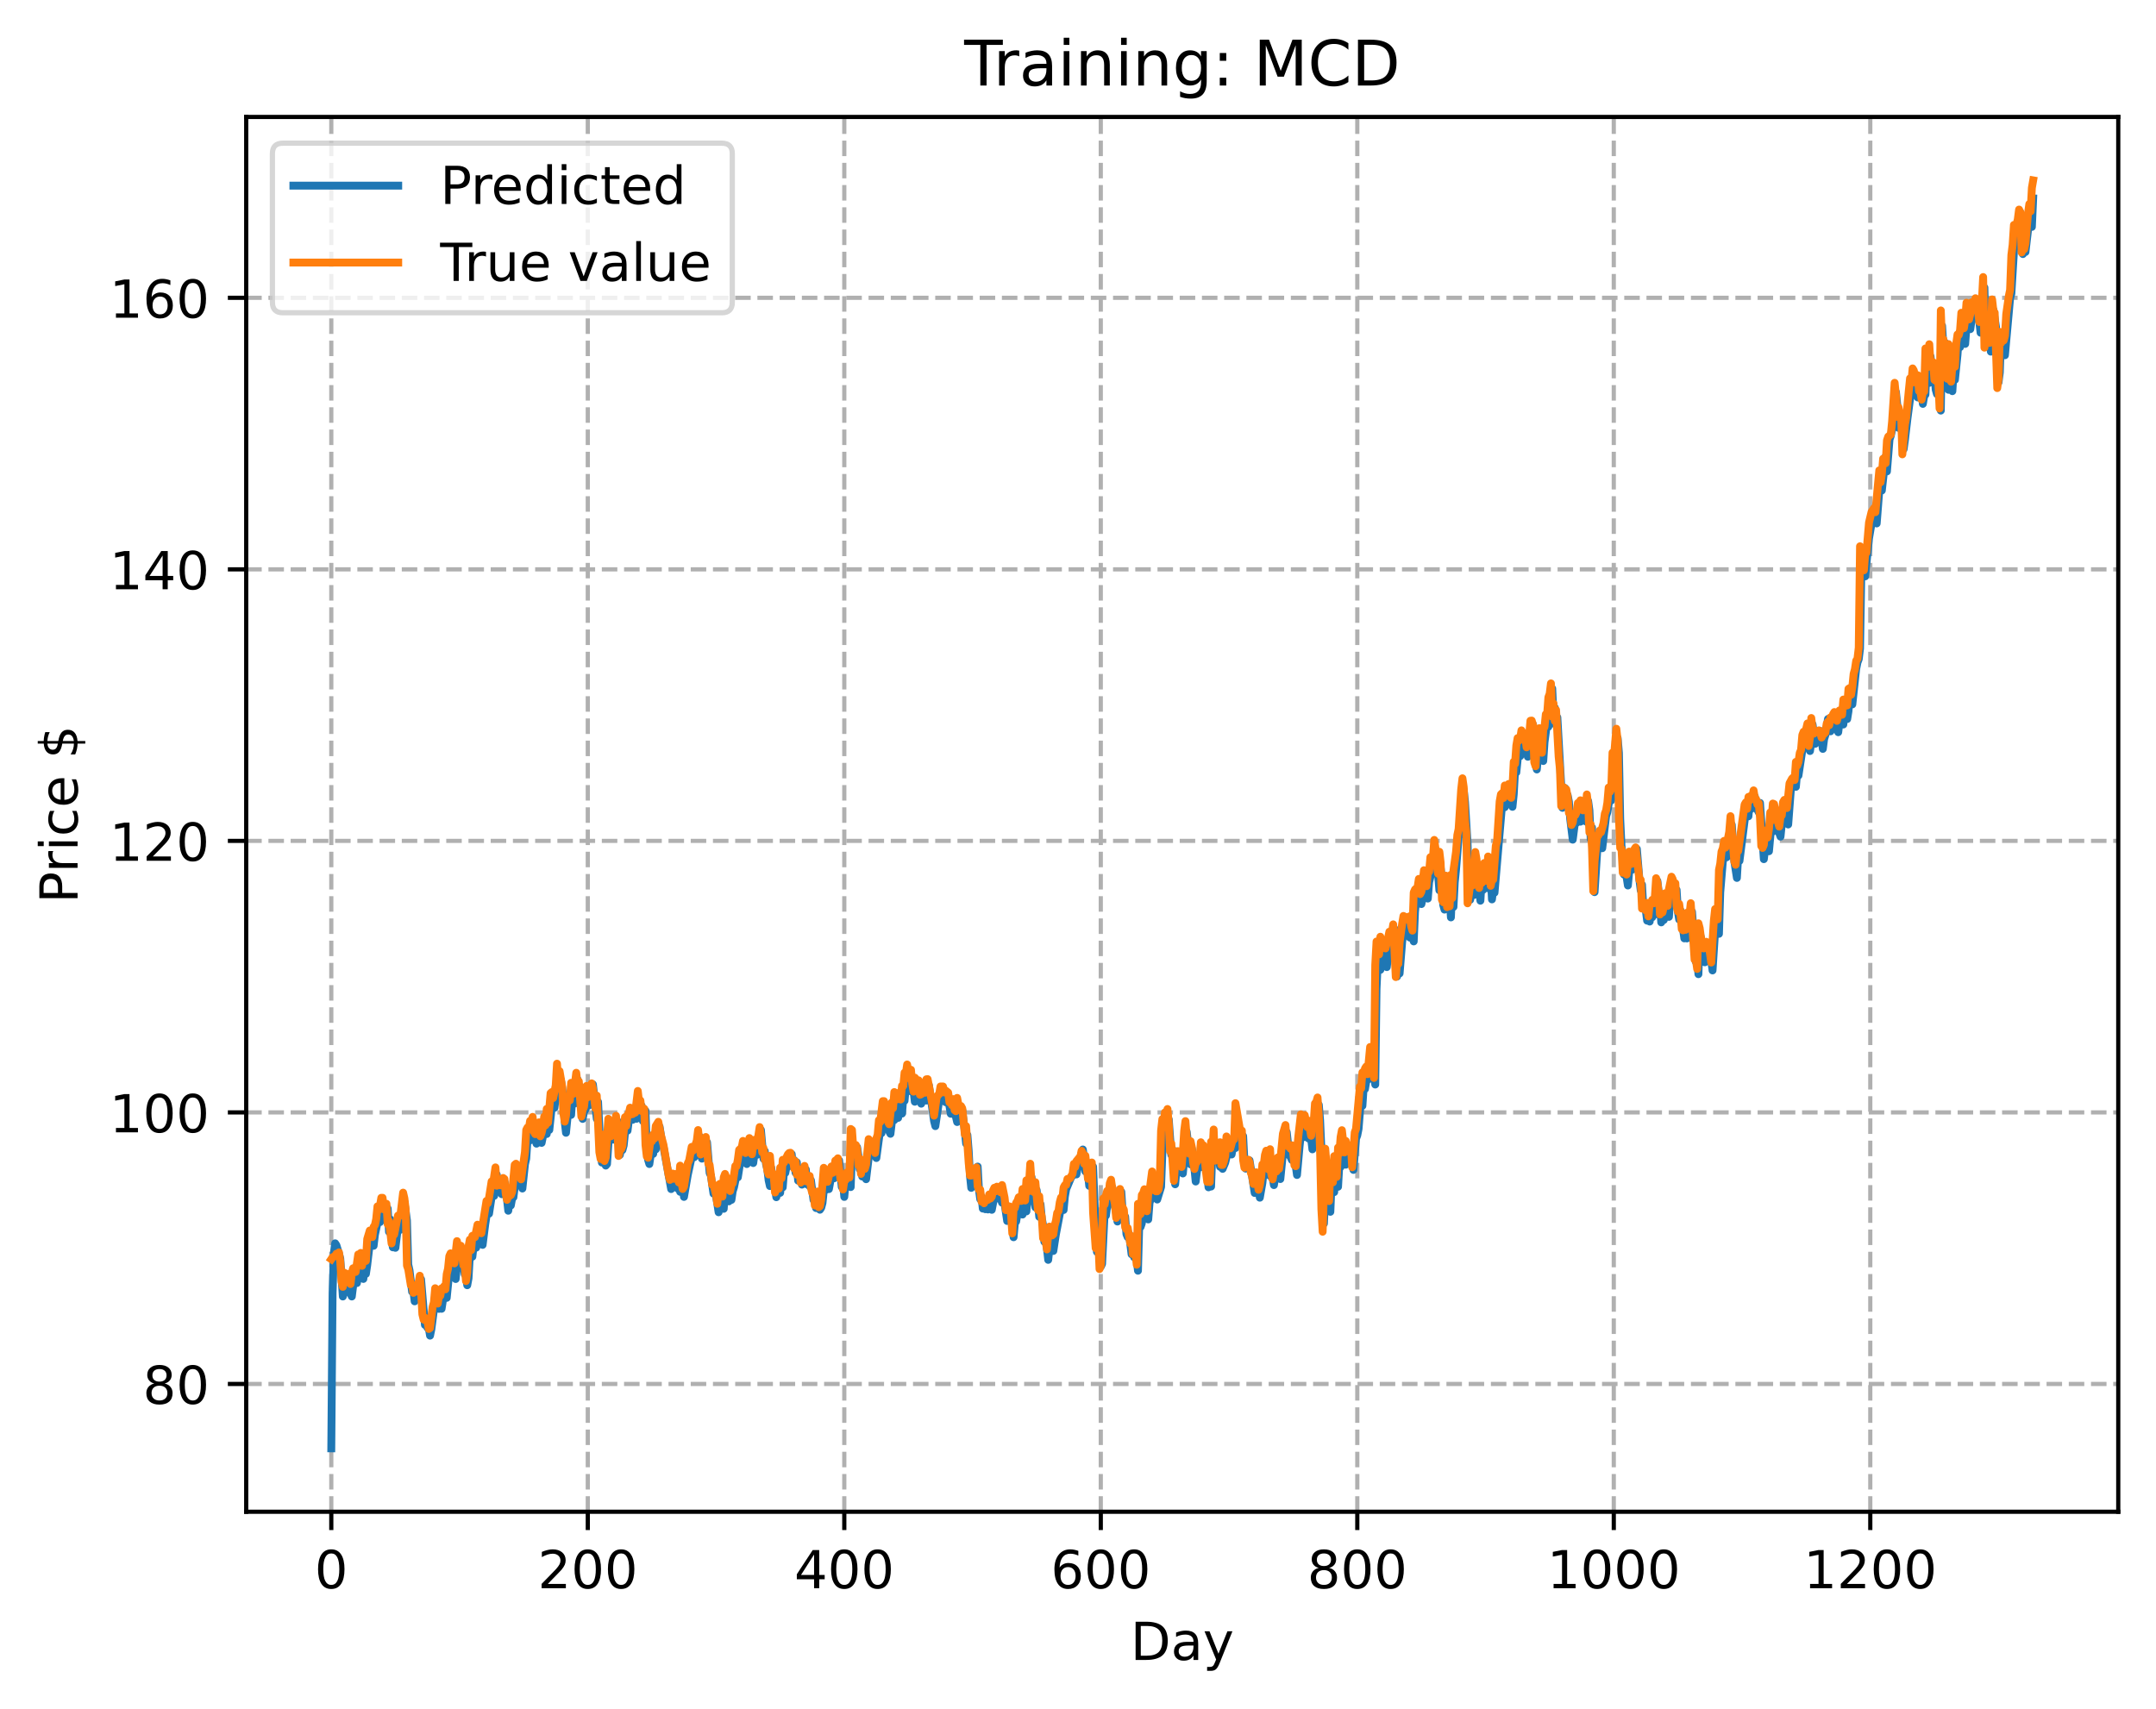 <?xml version="1.0" encoding="utf-8" standalone="no"?>
<!DOCTYPE svg PUBLIC "-//W3C//DTD SVG 1.1//EN"
  "http://www.w3.org/Graphics/SVG/1.1/DTD/svg11.dtd">
<!-- Created with matplotlib (https://matplotlib.org/) -->
<svg height="325.986pt" version="1.1" viewBox="0 0 411.286 325.986" width="411.286pt" xmlns="http://www.w3.org/2000/svg" xmlns:xlink="http://www.w3.org/1999/xlink">
 <defs>
  <style type="text/css">
*{stroke-linecap:butt;stroke-linejoin:round;}
  </style>
 </defs>
 <g id="figure_1">
  <g id="patch_1">
   <path d="M 0 325.986 
L 411.286 325.986 
L 411.286 0 
L 0 0 
z
" style="fill:#ffffff;"/>
  </g>
  <g id="axes_1">
   <g id="patch_2">
    <path d="M 46.966 288.43 
L 404.086 288.43 
L 404.086 22.318 
L 46.966 22.318 
z
" style="fill:#ffffff;"/>
   </g>
   <g id="matplotlib.axis_1">
    <g id="xtick_1">
     <g id="line2d_1">
      <path clip-path="url(#p5c5ab9afc0)" d="M 63.198 288.43 
L 63.198 22.318 
" style="fill:none;stroke:#b0b0b0;stroke-dasharray:2.96,1.28;stroke-dashoffset:0;stroke-width:0.8;"/>
     </g>
     <g id="line2d_2">
      <defs>
       <path d="M 0 0 
L 0 3.5 
" id="m0f90033a76" style="stroke:#000000;stroke-width:0.8;"/>
      </defs>
      <g>
       <use style="stroke:#000000;stroke-width:0.8;" x="63.198" xlink:href="#m0f90033a76" y="288.43"/>
      </g>
     </g>
     <g id="text_1">
      <!-- 0 -->
      <defs>
       <path d="M 31.781 66.406 
Q 24.172 66.406 20.328 58.906 
Q 16.5 51.422 16.5 36.375 
Q 16.5 21.391 20.328 13.891 
Q 24.172 6.391 31.781 6.391 
Q 39.453 6.391 43.281 13.891 
Q 47.125 21.391 47.125 36.375 
Q 47.125 51.422 43.281 58.906 
Q 39.453 66.406 31.781 66.406 
z
M 31.781 74.219 
Q 44.047 74.219 50.516 64.516 
Q 56.984 54.828 56.984 36.375 
Q 56.984 17.969 50.516 8.266 
Q 44.047 -1.422 31.781 -1.422 
Q 19.531 -1.422 13.062 8.266 
Q 6.594 17.969 6.594 36.375 
Q 6.594 54.828 13.062 64.516 
Q 19.531 74.219 31.781 74.219 
z
" id="DejaVuSans-48"/>
      </defs>
      <g transform="translate(60.017 303.029)scale(0.1 -0.1)">
       <use xlink:href="#DejaVuSans-48"/>
      </g>
     </g>
    </g>
    <g id="xtick_2">
     <g id="line2d_3">
      <path clip-path="url(#p5c5ab9afc0)" d="M 112.129 288.43 
L 112.129 22.318 
" style="fill:none;stroke:#b0b0b0;stroke-dasharray:2.96,1.28;stroke-dashoffset:0;stroke-width:0.8;"/>
     </g>
     <g id="line2d_4">
      <g>
       <use style="stroke:#000000;stroke-width:0.8;" x="112.129" xlink:href="#m0f90033a76" y="288.43"/>
      </g>
     </g>
     <g id="text_2">
      <!-- 200 -->
      <defs>
       <path d="M 19.188 8.297 
L 53.609 8.297 
L 53.609 0 
L 7.328 0 
L 7.328 8.297 
Q 12.938 14.109 22.625 23.891 
Q 32.328 33.688 34.812 36.531 
Q 39.547 41.844 41.422 45.531 
Q 43.312 49.219 43.312 52.781 
Q 43.312 58.594 39.234 62.25 
Q 35.156 65.922 28.609 65.922 
Q 23.969 65.922 18.812 64.312 
Q 13.672 62.703 7.812 59.422 
L 7.812 69.391 
Q 13.766 71.781 18.938 73 
Q 24.125 74.219 28.422 74.219 
Q 39.75 74.219 46.484 68.547 
Q 53.219 62.891 53.219 53.422 
Q 53.219 48.922 51.531 44.891 
Q 49.859 40.875 45.406 35.406 
Q 44.188 33.984 37.641 27.219 
Q 31.109 20.453 19.188 8.297 
z
" id="DejaVuSans-50"/>
      </defs>
      <g transform="translate(102.585 303.029)scale(0.1 -0.1)">
       <use xlink:href="#DejaVuSans-50"/>
       <use x="63.623" xlink:href="#DejaVuSans-48"/>
       <use x="127.246" xlink:href="#DejaVuSans-48"/>
      </g>
     </g>
    </g>
    <g id="xtick_3">
     <g id="line2d_5">
      <path clip-path="url(#p5c5ab9afc0)" d="M 161.06 288.43 
L 161.06 22.318 
" style="fill:none;stroke:#b0b0b0;stroke-dasharray:2.96,1.28;stroke-dashoffset:0;stroke-width:0.8;"/>
     </g>
     <g id="line2d_6">
      <g>
       <use style="stroke:#000000;stroke-width:0.8;" x="161.06" xlink:href="#m0f90033a76" y="288.43"/>
      </g>
     </g>
     <g id="text_3">
      <!-- 400 -->
      <defs>
       <path d="M 37.797 64.312 
L 12.891 25.391 
L 37.797 25.391 
z
M 35.203 72.906 
L 47.609 72.906 
L 47.609 25.391 
L 58.016 25.391 
L 58.016 17.188 
L 47.609 17.188 
L 47.609 0 
L 37.797 0 
L 37.797 17.188 
L 4.891 17.188 
L 4.891 26.703 
z
" id="DejaVuSans-52"/>
      </defs>
      <g transform="translate(151.516 303.029)scale(0.1 -0.1)">
       <use xlink:href="#DejaVuSans-52"/>
       <use x="63.623" xlink:href="#DejaVuSans-48"/>
       <use x="127.246" xlink:href="#DejaVuSans-48"/>
      </g>
     </g>
    </g>
    <g id="xtick_4">
     <g id="line2d_7">
      <path clip-path="url(#p5c5ab9afc0)" d="M 209.99 288.43 
L 209.99 22.318 
" style="fill:none;stroke:#b0b0b0;stroke-dasharray:2.96,1.28;stroke-dashoffset:0;stroke-width:0.8;"/>
     </g>
     <g id="line2d_8">
      <g>
       <use style="stroke:#000000;stroke-width:0.8;" x="209.99" xlink:href="#m0f90033a76" y="288.43"/>
      </g>
     </g>
     <g id="text_4">
      <!-- 600 -->
      <defs>
       <path d="M 33.016 40.375 
Q 26.375 40.375 22.484 35.828 
Q 18.609 31.297 18.609 23.391 
Q 18.609 15.531 22.484 10.953 
Q 26.375 6.391 33.016 6.391 
Q 39.656 6.391 43.531 10.953 
Q 47.406 15.531 47.406 23.391 
Q 47.406 31.297 43.531 35.828 
Q 39.656 40.375 33.016 40.375 
z
M 52.594 71.297 
L 52.594 62.312 
Q 48.875 64.062 45.094 64.984 
Q 41.312 65.922 37.594 65.922 
Q 27.828 65.922 22.672 59.328 
Q 17.531 52.734 16.797 39.406 
Q 19.672 43.656 24.016 45.922 
Q 28.375 48.188 33.594 48.188 
Q 44.578 48.188 50.953 41.516 
Q 57.328 34.859 57.328 23.391 
Q 57.328 12.156 50.688 5.359 
Q 44.047 -1.422 33.016 -1.422 
Q 20.359 -1.422 13.672 8.266 
Q 6.984 17.969 6.984 36.375 
Q 6.984 53.656 15.188 63.938 
Q 23.391 74.219 37.203 74.219 
Q 40.922 74.219 44.703 73.484 
Q 48.484 72.75 52.594 71.297 
z
" id="DejaVuSans-54"/>
      </defs>
      <g transform="translate(200.446 303.029)scale(0.1 -0.1)">
       <use xlink:href="#DejaVuSans-54"/>
       <use x="63.623" xlink:href="#DejaVuSans-48"/>
       <use x="127.246" xlink:href="#DejaVuSans-48"/>
      </g>
     </g>
    </g>
    <g id="xtick_5">
     <g id="line2d_9">
      <path clip-path="url(#p5c5ab9afc0)" d="M 258.921 288.43 
L 258.921 22.318 
" style="fill:none;stroke:#b0b0b0;stroke-dasharray:2.96,1.28;stroke-dashoffset:0;stroke-width:0.8;"/>
     </g>
     <g id="line2d_10">
      <g>
       <use style="stroke:#000000;stroke-width:0.8;" x="258.921" xlink:href="#m0f90033a76" y="288.43"/>
      </g>
     </g>
     <g id="text_5">
      <!-- 800 -->
      <defs>
       <path d="M 31.781 34.625 
Q 24.75 34.625 20.719 30.859 
Q 16.703 27.094 16.703 20.516 
Q 16.703 13.922 20.719 10.156 
Q 24.75 6.391 31.781 6.391 
Q 38.812 6.391 42.859 10.172 
Q 46.922 13.969 46.922 20.516 
Q 46.922 27.094 42.891 30.859 
Q 38.875 34.625 31.781 34.625 
z
M 21.922 38.812 
Q 15.578 40.375 12.031 44.719 
Q 8.5 49.078 8.5 55.328 
Q 8.5 64.062 14.719 69.141 
Q 20.953 74.219 31.781 74.219 
Q 42.672 74.219 48.875 69.141 
Q 55.078 64.062 55.078 55.328 
Q 55.078 49.078 51.531 44.719 
Q 48 40.375 41.703 38.812 
Q 48.828 37.156 52.797 32.312 
Q 56.781 27.484 56.781 20.516 
Q 56.781 9.906 50.312 4.234 
Q 43.844 -1.422 31.781 -1.422 
Q 19.734 -1.422 13.25 4.234 
Q 6.781 9.906 6.781 20.516 
Q 6.781 27.484 10.781 32.312 
Q 14.797 37.156 21.922 38.812 
z
M 18.312 54.391 
Q 18.312 48.734 21.844 45.562 
Q 25.391 42.391 31.781 42.391 
Q 38.141 42.391 41.719 45.562 
Q 45.312 48.734 45.312 54.391 
Q 45.312 60.062 41.719 63.234 
Q 38.141 66.406 31.781 66.406 
Q 25.391 66.406 21.844 63.234 
Q 18.312 60.062 18.312 54.391 
z
" id="DejaVuSans-56"/>
      </defs>
      <g transform="translate(249.377 303.029)scale(0.1 -0.1)">
       <use xlink:href="#DejaVuSans-56"/>
       <use x="63.623" xlink:href="#DejaVuSans-48"/>
       <use x="127.246" xlink:href="#DejaVuSans-48"/>
      </g>
     </g>
    </g>
    <g id="xtick_6">
     <g id="line2d_11">
      <path clip-path="url(#p5c5ab9afc0)" d="M 307.851 288.43 
L 307.851 22.318 
" style="fill:none;stroke:#b0b0b0;stroke-dasharray:2.96,1.28;stroke-dashoffset:0;stroke-width:0.8;"/>
     </g>
     <g id="line2d_12">
      <g>
       <use style="stroke:#000000;stroke-width:0.8;" x="307.851" xlink:href="#m0f90033a76" y="288.43"/>
      </g>
     </g>
     <g id="text_6">
      <!-- 1000 -->
      <defs>
       <path d="M 12.406 8.297 
L 28.516 8.297 
L 28.516 63.922 
L 10.984 60.406 
L 10.984 69.391 
L 28.422 72.906 
L 38.281 72.906 
L 38.281 8.297 
L 54.391 8.297 
L 54.391 0 
L 12.406 0 
z
" id="DejaVuSans-49"/>
      </defs>
      <g transform="translate(295.126 303.029)scale(0.1 -0.1)">
       <use xlink:href="#DejaVuSans-49"/>
       <use x="63.623" xlink:href="#DejaVuSans-48"/>
       <use x="127.246" xlink:href="#DejaVuSans-48"/>
       <use x="190.869" xlink:href="#DejaVuSans-48"/>
      </g>
     </g>
    </g>
    <g id="xtick_7">
     <g id="line2d_13">
      <path clip-path="url(#p5c5ab9afc0)" d="M 356.782 288.43 
L 356.782 22.318 
" style="fill:none;stroke:#b0b0b0;stroke-dasharray:2.96,1.28;stroke-dashoffset:0;stroke-width:0.8;"/>
     </g>
     <g id="line2d_14">
      <g>
       <use style="stroke:#000000;stroke-width:0.8;" x="356.782" xlink:href="#m0f90033a76" y="288.43"/>
      </g>
     </g>
     <g id="text_7">
      <!-- 1200 -->
      <g transform="translate(344.057 303.029)scale(0.1 -0.1)">
       <use xlink:href="#DejaVuSans-49"/>
       <use x="63.623" xlink:href="#DejaVuSans-50"/>
       <use x="127.246" xlink:href="#DejaVuSans-48"/>
       <use x="190.869" xlink:href="#DejaVuSans-48"/>
      </g>
     </g>
    </g>
    <g id="text_8">
     <!-- Day -->
     <defs>
      <path d="M 19.672 64.797 
L 19.672 8.109 
L 31.594 8.109 
Q 46.688 8.109 53.688 14.938 
Q 60.688 21.781 60.688 36.531 
Q 60.688 51.172 53.688 57.984 
Q 46.688 64.797 31.594 64.797 
z
M 9.812 72.906 
L 30.078 72.906 
Q 51.266 72.906 61.172 64.094 
Q 71.094 55.281 71.094 36.531 
Q 71.094 17.672 61.125 8.828 
Q 51.172 0 30.078 0 
L 9.812 0 
z
" id="DejaVuSans-68"/>
      <path d="M 34.281 27.484 
Q 23.391 27.484 19.188 25 
Q 14.984 22.516 14.984 16.5 
Q 14.984 11.719 18.141 8.906 
Q 21.297 6.109 26.703 6.109 
Q 34.188 6.109 38.703 11.406 
Q 43.219 16.703 43.219 25.484 
L 43.219 27.484 
z
M 52.203 31.203 
L 52.203 0 
L 43.219 0 
L 43.219 8.297 
Q 40.141 3.328 35.547 0.953 
Q 30.953 -1.422 24.312 -1.422 
Q 15.922 -1.422 10.953 3.297 
Q 6 8.016 6 15.922 
Q 6 25.141 12.172 29.828 
Q 18.359 34.516 30.609 34.516 
L 43.219 34.516 
L 43.219 35.406 
Q 43.219 41.609 39.141 45 
Q 35.062 48.391 27.688 48.391 
Q 23 48.391 18.547 47.266 
Q 14.109 46.141 10.016 43.891 
L 10.016 52.203 
Q 14.938 54.109 19.578 55.047 
Q 24.219 56 28.609 56 
Q 40.484 56 46.344 49.844 
Q 52.203 43.703 52.203 31.203 
z
" id="DejaVuSans-97"/>
      <path d="M 32.172 -5.078 
Q 28.375 -14.844 24.75 -17.812 
Q 21.141 -20.797 15.094 -20.797 
L 7.906 -20.797 
L 7.906 -13.281 
L 13.188 -13.281 
Q 16.891 -13.281 18.938 -11.516 
Q 21 -9.766 23.484 -3.219 
L 25.094 0.875 
L 2.984 54.688 
L 12.5 54.688 
L 29.594 11.922 
L 46.688 54.688 
L 56.203 54.688 
z
" id="DejaVuSans-121"/>
     </defs>
     <g transform="translate(215.652 316.707)scale(0.1 -0.1)">
      <use xlink:href="#DejaVuSans-68"/>
      <use x="77.002" xlink:href="#DejaVuSans-97"/>
      <use x="138.281" xlink:href="#DejaVuSans-121"/>
     </g>
    </g>
   </g>
   <g id="matplotlib.axis_2">
    <g id="ytick_1">
     <g id="line2d_15">
      <path clip-path="url(#p5c5ab9afc0)" d="M 46.966 264.047 
L 404.086 264.047 
" style="fill:none;stroke:#b0b0b0;stroke-dasharray:2.96,1.28;stroke-dashoffset:0;stroke-width:0.8;"/>
     </g>
     <g id="line2d_16">
      <defs>
       <path d="M 0 0 
L -3.5 0 
" id="m3592098a05" style="stroke:#000000;stroke-width:0.8;"/>
      </defs>
      <g>
       <use style="stroke:#000000;stroke-width:0.8;" x="46.966" xlink:href="#m3592098a05" y="264.047"/>
      </g>
     </g>
     <g id="text_9">
      <!-- 80 -->
      <g transform="translate(27.241 267.846)scale(0.1 -0.1)">
       <use xlink:href="#DejaVuSans-56"/>
       <use x="63.623" xlink:href="#DejaVuSans-48"/>
      </g>
     </g>
    </g>
    <g id="ytick_2">
     <g id="line2d_17">
      <path clip-path="url(#p5c5ab9afc0)" d="M 46.966 212.24 
L 404.086 212.24 
" style="fill:none;stroke:#b0b0b0;stroke-dasharray:2.96,1.28;stroke-dashoffset:0;stroke-width:0.8;"/>
     </g>
     <g id="line2d_18">
      <g>
       <use style="stroke:#000000;stroke-width:0.8;" x="46.966" xlink:href="#m3592098a05" y="212.24"/>
      </g>
     </g>
     <g id="text_10">
      <!-- 100 -->
      <g transform="translate(20.878 216.039)scale(0.1 -0.1)">
       <use xlink:href="#DejaVuSans-49"/>
       <use x="63.623" xlink:href="#DejaVuSans-48"/>
       <use x="127.246" xlink:href="#DejaVuSans-48"/>
      </g>
     </g>
    </g>
    <g id="ytick_3">
     <g id="line2d_19">
      <path clip-path="url(#p5c5ab9afc0)" d="M 46.966 160.434 
L 404.086 160.434 
" style="fill:none;stroke:#b0b0b0;stroke-dasharray:2.96,1.28;stroke-dashoffset:0;stroke-width:0.8;"/>
     </g>
     <g id="line2d_20">
      <g>
       <use style="stroke:#000000;stroke-width:0.8;" x="46.966" xlink:href="#m3592098a05" y="160.434"/>
      </g>
     </g>
     <g id="text_11">
      <!-- 120 -->
      <g transform="translate(20.878 164.233)scale(0.1 -0.1)">
       <use xlink:href="#DejaVuSans-49"/>
       <use x="63.623" xlink:href="#DejaVuSans-50"/>
       <use x="127.246" xlink:href="#DejaVuSans-48"/>
      </g>
     </g>
    </g>
    <g id="ytick_4">
     <g id="line2d_21">
      <path clip-path="url(#p5c5ab9afc0)" d="M 46.966 108.627 
L 404.086 108.627 
" style="fill:none;stroke:#b0b0b0;stroke-dasharray:2.96,1.28;stroke-dashoffset:0;stroke-width:0.8;"/>
     </g>
     <g id="line2d_22">
      <g>
       <use style="stroke:#000000;stroke-width:0.8;" x="46.966" xlink:href="#m3592098a05" y="108.627"/>
      </g>
     </g>
     <g id="text_12">
      <!-- 140 -->
      <g transform="translate(20.878 112.426)scale(0.1 -0.1)">
       <use xlink:href="#DejaVuSans-49"/>
       <use x="63.623" xlink:href="#DejaVuSans-52"/>
       <use x="127.246" xlink:href="#DejaVuSans-48"/>
      </g>
     </g>
    </g>
    <g id="ytick_5">
     <g id="line2d_23">
      <path clip-path="url(#p5c5ab9afc0)" d="M 46.966 56.82 
L 404.086 56.82 
" style="fill:none;stroke:#b0b0b0;stroke-dasharray:2.96,1.28;stroke-dashoffset:0;stroke-width:0.8;"/>
     </g>
     <g id="line2d_24">
      <g>
       <use style="stroke:#000000;stroke-width:0.8;" x="46.966" xlink:href="#m3592098a05" y="56.82"/>
      </g>
     </g>
     <g id="text_13">
      <!-- 160 -->
      <g transform="translate(20.878 60.62)scale(0.1 -0.1)">
       <use xlink:href="#DejaVuSans-49"/>
       <use x="63.623" xlink:href="#DejaVuSans-54"/>
       <use x="127.246" xlink:href="#DejaVuSans-48"/>
      </g>
     </g>
    </g>
    <g id="text_14">
     <!-- Price $ -->
     <defs>
      <path d="M 19.672 64.797 
L 19.672 37.406 
L 32.078 37.406 
Q 38.969 37.406 42.719 40.969 
Q 46.484 44.531 46.484 51.125 
Q 46.484 57.672 42.719 61.234 
Q 38.969 64.797 32.078 64.797 
z
M 9.812 72.906 
L 32.078 72.906 
Q 44.344 72.906 50.609 67.359 
Q 56.891 61.812 56.891 51.125 
Q 56.891 40.328 50.609 34.812 
Q 44.344 29.297 32.078 29.297 
L 19.672 29.297 
L 19.672 0 
L 9.812 0 
z
" id="DejaVuSans-80"/>
      <path d="M 41.109 46.297 
Q 39.594 47.172 37.812 47.578 
Q 36.031 48 33.891 48 
Q 26.266 48 22.188 43.047 
Q 18.109 38.094 18.109 28.812 
L 18.109 0 
L 9.078 0 
L 9.078 54.688 
L 18.109 54.688 
L 18.109 46.188 
Q 20.953 51.172 25.484 53.578 
Q 30.031 56 36.531 56 
Q 37.453 56 38.578 55.875 
Q 39.703 55.766 41.062 55.516 
z
" id="DejaVuSans-114"/>
      <path d="M 9.422 54.688 
L 18.406 54.688 
L 18.406 0 
L 9.422 0 
z
M 9.422 75.984 
L 18.406 75.984 
L 18.406 64.594 
L 9.422 64.594 
z
" id="DejaVuSans-105"/>
      <path d="M 48.781 52.594 
L 48.781 44.188 
Q 44.969 46.297 41.141 47.344 
Q 37.312 48.391 33.406 48.391 
Q 24.656 48.391 19.812 42.844 
Q 14.984 37.312 14.984 27.297 
Q 14.984 17.281 19.812 11.734 
Q 24.656 6.203 33.406 6.203 
Q 37.312 6.203 41.141 7.25 
Q 44.969 8.297 48.781 10.406 
L 48.781 2.094 
Q 45.016 0.344 40.984 -0.531 
Q 36.969 -1.422 32.422 -1.422 
Q 20.062 -1.422 12.781 6.344 
Q 5.516 14.109 5.516 27.297 
Q 5.516 40.672 12.859 48.328 
Q 20.219 56 33.016 56 
Q 37.156 56 41.109 55.141 
Q 45.062 54.297 48.781 52.594 
z
" id="DejaVuSans-99"/>
      <path d="M 56.203 29.594 
L 56.203 25.203 
L 14.891 25.203 
Q 15.484 15.922 20.484 11.062 
Q 25.484 6.203 34.422 6.203 
Q 39.594 6.203 44.453 7.469 
Q 49.312 8.734 54.109 11.281 
L 54.109 2.781 
Q 49.266 0.734 44.188 -0.344 
Q 39.109 -1.422 33.891 -1.422 
Q 20.797 -1.422 13.156 6.188 
Q 5.516 13.812 5.516 26.812 
Q 5.516 40.234 12.766 48.109 
Q 20.016 56 32.328 56 
Q 43.359 56 49.781 48.891 
Q 56.203 41.797 56.203 29.594 
z
M 47.219 32.234 
Q 47.125 39.594 43.094 43.984 
Q 39.062 48.391 32.422 48.391 
Q 24.906 48.391 20.391 44.141 
Q 15.875 39.891 15.188 32.172 
z
" id="DejaVuSans-101"/>
      <path id="DejaVuSans-32"/>
      <path d="M 33.797 -14.703 
L 28.906 -14.703 
L 28.859 0 
Q 23.734 0.094 18.609 1.188 
Q 13.484 2.297 8.297 4.5 
L 8.297 13.281 
Q 13.281 10.156 18.375 8.562 
Q 23.484 6.984 28.906 6.938 
L 28.906 29.203 
Q 18.109 30.953 13.203 35.156 
Q 8.297 39.359 8.297 46.688 
Q 8.297 54.641 13.625 59.219 
Q 18.953 63.812 28.906 64.5 
L 28.906 75.984 
L 33.797 75.984 
L 33.797 64.656 
Q 38.328 64.453 42.578 63.688 
Q 46.828 62.938 50.875 61.625 
L 50.875 53.078 
Q 46.828 55.125 42.547 56.25 
Q 38.281 57.375 33.797 57.562 
L 33.797 36.719 
Q 44.875 35.016 50.094 30.609 
Q 55.328 26.219 55.328 18.609 
Q 55.328 10.359 49.781 5.594 
Q 44.234 0.828 33.797 0.094 
z
M 28.906 37.594 
L 28.906 57.625 
Q 23.25 56.984 20.266 54.391 
Q 17.281 51.812 17.281 47.516 
Q 17.281 43.312 20.031 40.969 
Q 22.797 38.625 28.906 37.594 
z
M 33.797 28.219 
L 33.797 7.078 
Q 39.984 7.906 43.141 10.594 
Q 46.297 13.281 46.297 17.672 
Q 46.297 21.969 43.281 24.5 
Q 40.281 27.047 33.797 28.219 
z
" id="DejaVuSans-36"/>
     </defs>
     <g transform="translate(14.798 172.342)rotate(-90)scale(0.1 -0.1)">
      <use xlink:href="#DejaVuSans-80"/>
      <use x="58.553" xlink:href="#DejaVuSans-114"/>
      <use x="99.666" xlink:href="#DejaVuSans-105"/>
      <use x="127.449" xlink:href="#DejaVuSans-99"/>
      <use x="182.43" xlink:href="#DejaVuSans-101"/>
      <use x="243.953" xlink:href="#DejaVuSans-32"/>
      <use x="275.74" xlink:href="#DejaVuSans-36"/>
     </g>
    </g>
   </g>
   <g id="line2d_25">
    <path clip-path="url(#p5c5ab9afc0)" d="M 63.198 276.334 
L 63.443 246.719 
L 63.688 239.105 
L 63.932 237.215 
L 64.177 237.594 
L 64.666 239.203 
L 64.911 240.125 
L 65.4 247.365 
L 65.645 246.592 
L 65.89 243.985 
L 66.134 245.877 
L 66.379 244.397 
L 66.623 246.235 
L 67.113 247.363 
L 67.602 243.475 
L 67.847 243.2 
L 68.091 244.802 
L 68.581 241.549 
L 68.825 243.064 
L 69.07 240.952 
L 69.315 244.015 
L 69.559 240.858 
L 69.804 243.052 
L 70.049 241.405 
L 70.538 237.258 
L 70.783 236.052 
L 71.272 237.693 
L 71.517 235.618 
L 72.251 232.178 
L 72.495 233.169 
L 72.984 230.165 
L 73.229 229.917 
L 73.474 231.933 
L 73.718 230.273 
L 73.963 230.598 
L 74.208 235.027 
L 74.452 232.642 
L 74.697 236.298 
L 74.942 237.984 
L 75.186 236.502 
L 75.431 238.076 
L 75.92 234.055 
L 76.165 232.684 
L 76.41 234.627 
L 76.899 231.1 
L 77.144 229.313 
L 77.633 232.847 
L 77.878 241.272 
L 78.122 242.365 
L 78.611 246.466 
L 78.856 246.303 
L 79.101 248.29 
L 79.345 246.409 
L 79.59 246.723 
L 80.079 245.263 
L 80.324 244.083 
L 81.058 252.786 
L 81.303 251.708 
L 81.547 253.34 
L 81.792 253.396 
L 82.037 254.833 
L 82.281 253.642 
L 82.771 249.915 
L 83.015 248.923 
L 83.26 246.706 
L 83.505 248.994 
L 83.749 249.723 
L 83.994 248.112 
L 84.239 249.708 
L 84.483 248.142 
L 84.972 247.32 
L 85.217 247.624 
L 85.951 240.28 
L 86.196 240.269 
L 86.44 241.185 
L 86.93 244.028 
L 87.419 238.979 
L 87.664 240.153 
L 88.153 238.893 
L 88.642 243.1 
L 88.887 243.456 
L 89.132 245.216 
L 89.376 243.911 
L 89.621 239.611 
L 89.866 237.874 
L 90.11 239.78 
L 90.355 237.619 
L 90.599 237.204 
L 90.844 238.05 
L 91.333 234.571 
L 91.823 236.908 
L 92.067 237.517 
L 92.557 233.646 
L 93.046 230.404 
L 93.291 231.564 
L 94.025 226.783 
L 94.269 228.166 
L 94.759 224.107 
L 95.003 226.975 
L 95.248 225.985 
L 95.493 225.76 
L 95.737 227.848 
L 96.227 225.466 
L 96.471 226.633 
L 96.96 231.004 
L 97.205 229.181 
L 97.45 229.998 
L 97.694 228.653 
L 97.939 228.441 
L 98.673 222.761 
L 98.918 225.267 
L 99.162 223.759 
L 99.652 226.765 
L 100.141 222.155 
L 100.386 221.055 
L 100.63 217.324 
L 100.875 216.452 
L 101.12 217.583 
L 101.364 215.538 
L 101.609 216.627 
L 101.854 214.755 
L 102.098 217.367 
L 102.343 218.206 
L 102.587 216.572 
L 102.832 217.994 
L 103.077 215.954 
L 103.321 218.055 
L 104.055 214.453 
L 104.3 216.36 
L 104.545 213.205 
L 104.789 215.588 
L 105.279 210.996 
L 105.523 210.033 
L 105.768 211.373 
L 106.502 205.401 
L 106.747 207.784 
L 106.991 206.041 
L 107.236 207.558 
L 107.481 209.921 
L 107.725 214.005 
L 107.97 216.129 
L 108.459 211.229 
L 108.704 211.556 
L 108.948 212.719 
L 109.193 209.082 
L 109.438 209.322 
L 109.682 210.529 
L 110.172 205.94 
L 110.416 208.283 
L 110.661 207.296 
L 111.15 213.482 
L 111.395 212.161 
L 111.64 211.775 
L 112.129 208.458 
L 112.374 210.913 
L 112.618 209.459 
L 112.863 208.731 
L 113.108 206.898 
L 113.842 213.467 
L 114.086 210.234 
L 114.575 219.84 
L 114.82 221.819 
L 115.065 219.219 
L 115.309 218.576 
L 115.554 222.386 
L 115.799 222.087 
L 116.288 214.73 
L 116.533 217.523 
L 117.022 215.789 
L 117.267 217.471 
L 117.756 213.858 
L 118.001 216.26 
L 118.245 220.358 
L 118.49 219.123 
L 118.735 219.432 
L 118.979 218.533 
L 119.469 213.786 
L 119.713 215.728 
L 119.958 213.742 
L 120.203 212.978 
L 120.447 211.809 
L 120.692 213.65 
L 120.936 212.644 
L 121.181 212.388 
L 121.426 213.458 
L 121.915 209.812 
L 122.16 211.538 
L 122.404 210.994 
L 122.649 213.898 
L 122.894 212.24 
L 123.138 211.935 
L 123.383 219.165 
L 123.628 221.278 
L 123.872 222.09 
L 124.362 218.805 
L 124.606 220.157 
L 124.851 217.917 
L 125.096 219.294 
L 125.34 216.452 
L 125.83 214.979 
L 126.319 218.129 
L 126.563 218.768 
L 128.031 226.868 
L 128.276 224.926 
L 128.521 223.994 
L 128.765 226.136 
L 129.01 224.92 
L 129.255 226.759 
L 129.499 224.951 
L 129.744 227.396 
L 129.989 224.248 
L 130.478 228.364 
L 131.212 224.128 
L 132.191 219.648 
L 132.435 220.791 
L 132.924 218.508 
L 133.169 217.944 
L 133.414 216.782 
L 133.903 221.062 
L 134.392 218.532 
L 134.637 219.947 
L 134.882 217.952 
L 135.371 223.813 
L 135.616 224.305 
L 136.105 227.732 
L 136.35 226.772 
L 136.839 229.666 
L 137.084 231.293 
L 137.573 226.645 
L 137.818 228.169 
L 138.062 230.633 
L 138.307 227.076 
L 138.551 225.272 
L 138.796 226.579 
L 139.041 229.215 
L 139.285 226.652 
L 139.53 228.934 
L 139.775 227.286 
L 140.019 226.518 
L 140.264 225.352 
L 140.509 223.573 
L 140.753 224.634 
L 141.487 219.98 
L 141.732 219.584 
L 141.977 218.286 
L 142.466 222.092 
L 143.2 218.176 
L 143.689 221.902 
L 144.178 218.344 
L 144.423 220.327 
L 144.912 217.776 
L 145.157 215.595 
L 145.646 221.093 
L 145.891 219.612 
L 146.136 222.121 
L 146.38 223.114 
L 146.625 225.199 
L 146.87 226.294 
L 147.114 222.788 
L 147.604 226.218 
L 147.848 226.71 
L 148.093 228.419 
L 148.338 227.231 
L 148.582 224.993 
L 148.827 227.591 
L 149.072 225.028 
L 149.316 226.541 
L 149.561 223.457 
L 149.806 223.79 
L 150.295 221.361 
L 150.539 220.716 
L 150.784 220.539 
L 151.029 220.198 
L 151.273 222.65 
L 151.518 221.353 
L 151.763 223.753 
L 152.007 221.772 
L 152.252 225.256 
L 152.741 223.049 
L 152.986 226.019 
L 153.231 224.808 
L 153.475 224.306 
L 153.72 223.117 
L 153.965 225.978 
L 154.209 224.73 
L 154.454 226.341 
L 154.699 225.197 
L 155.188 228.944 
L 155.433 227.947 
L 155.677 230.495 
L 155.922 228.995 
L 156.166 228.638 
L 156.411 230.81 
L 156.656 230.428 
L 156.9 229.519 
L 157.39 224.836 
L 157.634 226.97 
L 157.879 225.455 
L 158.124 226.874 
L 158.858 222.906 
L 159.102 224.817 
L 159.347 223.797 
L 159.592 221.995 
L 159.836 221.578 
L 160.081 221.398 
L 160.57 226.454 
L 160.815 225.538 
L 161.06 228.349 
L 161.304 225.713 
L 161.549 225.687 
L 161.794 224.56 
L 162.283 226.489 
L 162.527 219.55 
L 162.772 219.25 
L 163.017 220.839 
L 163.506 218.88 
L 163.751 220.502 
L 163.995 223.063 
L 164.24 222.042 
L 164.485 224.478 
L 164.729 222.574 
L 164.974 224.186 
L 165.219 224.987 
L 165.708 220.941 
L 165.953 218.701 
L 166.442 220.423 
L 166.687 219.01 
L 166.931 218.317 
L 167.176 220.944 
L 167.91 215.518 
L 168.154 216.208 
L 168.644 211.49 
L 168.888 210.8 
L 169.622 215.853 
L 169.867 216.323 
L 170.356 212.258 
L 170.601 213.704 
L 170.846 210.889 
L 171.09 211.853 
L 171.335 213.284 
L 171.58 210.478 
L 171.824 211.784 
L 172.069 212.47 
L 172.314 209.519 
L 172.558 210.025 
L 172.803 207.245 
L 173.048 207.766 
L 173.292 205.261 
L 173.537 206.416 
L 173.782 208.221 
L 174.026 205.994 
L 174.515 210.205 
L 174.76 207.945 
L 175.249 209.731 
L 175.494 207.827 
L 175.739 210.579 
L 175.983 209.939 
L 176.228 209.646 
L 176.473 207.925 
L 176.717 209.985 
L 177.207 207.062 
L 178.185 213.907 
L 178.43 214.861 
L 179.164 209.897 
L 179.409 209.317 
L 179.898 207.626 
L 180.387 210.292 
L 180.632 209.458 
L 181.121 211.033 
L 181.366 212.498 
L 181.61 211.01 
L 181.855 212.576 
L 182.1 210.389 
L 182.344 213.057 
L 182.589 214.078 
L 182.834 211.13 
L 183.078 213.14 
L 183.323 213.588 
L 183.568 211.805 
L 184.057 215.928 
L 184.302 218.196 
L 184.546 216.559 
L 184.791 219.597 
L 185.036 224.308 
L 185.28 226.641 
L 185.77 224.073 
L 186.259 223.211 
L 186.503 222.578 
L 186.748 227.03 
L 186.993 228.8 
L 187.237 228.348 
L 187.482 230.591 
L 187.727 229.856 
L 187.971 230.712 
L 188.216 230.146 
L 188.461 230.759 
L 188.705 230.243 
L 188.95 228.842 
L 189.195 230.827 
L 189.929 227.023 
L 190.173 228.669 
L 190.418 227.596 
L 190.663 228.446 
L 190.907 228.681 
L 191.152 229.459 
L 191.397 227.974 
L 192.13 232.955 
L 192.375 231.255 
L 192.62 232.23 
L 192.864 231.254 
L 193.354 236.059 
L 193.598 233.393 
L 193.843 233.053 
L 194.332 230.303 
L 194.577 229.34 
L 194.822 230.957 
L 195.066 231.728 
L 195.311 228.847 
L 195.8 231.131 
L 196.045 227.754 
L 196.29 229.009 
L 196.534 227.701 
L 196.779 224.582 
L 197.268 229.01 
L 197.513 230.353 
L 197.758 227.074 
L 198.247 232.156 
L 198.491 229.764 
L 198.736 232.436 
L 198.981 233.764 
L 199.225 236.92 
L 199.47 235.969 
L 199.959 240.377 
L 200.449 235.873 
L 200.693 238.364 
L 200.938 238.675 
L 201.427 235.503 
L 202.651 229.091 
L 202.895 230.864 
L 203.14 228.293 
L 203.385 226.905 
L 204.363 224.561 
L 204.608 224.343 
L 204.852 223.754 
L 205.097 222.543 
L 205.342 224.075 
L 205.831 221.495 
L 206.565 219.317 
L 206.81 221.014 
L 207.054 223.508 
L 207.299 221.808 
L 207.788 226.255 
L 208.522 222.6 
L 209.012 234.916 
L 209.256 238.856 
L 209.501 236.575 
L 209.746 238.043 
L 209.99 241.667 
L 210.235 241.16 
L 210.724 231.429 
L 210.969 231.937 
L 211.458 228.251 
L 211.703 229.482 
L 211.947 227.132 
L 212.192 226.567 
L 212.681 230.223 
L 212.926 231.282 
L 213.171 233.064 
L 213.415 231.644 
L 213.905 227.399 
L 214.149 231.076 
L 214.394 231.951 
L 214.639 232.137 
L 214.883 235.475 
L 215.128 236.047 
L 215.373 235.384 
L 215.862 239.309 
L 216.106 237.523 
L 216.351 239.883 
L 216.596 238.018 
L 217.085 242.449 
L 217.33 233.405 
L 217.574 234.108 
L 217.819 233.4 
L 218.064 230.405 
L 218.553 227.943 
L 218.798 229.604 
L 219.042 232.659 
L 219.287 229.513 
L 219.532 228.703 
L 220.021 224.813 
L 220.266 227.814 
L 220.51 227.178 
L 220.755 228.863 
L 221.489 226.458 
L 221.734 219.977 
L 221.978 217.657 
L 222.223 218.119 
L 222.467 215.033 
L 222.712 215.525 
L 222.957 213.577 
L 223.446 220.338 
L 223.691 219.313 
L 224.18 225.956 
L 224.425 223.185 
L 224.669 222.167 
L 224.914 220.116 
L 225.159 223.116 
L 225.403 221.879 
L 225.648 223.889 
L 226.382 215.935 
L 227.116 222.153 
L 227.361 219.165 
L 227.605 220.483 
L 228.094 225.426 
L 228.339 223.447 
L 228.828 221.069 
L 229.073 222.698 
L 229.318 220.045 
L 229.562 221.179 
L 229.807 219.874 
L 230.541 226.533 
L 230.786 223.519 
L 231.03 226.389 
L 231.275 219.524 
L 231.52 221.541 
L 231.764 217.769 
L 232.009 221.429 
L 232.498 220.479 
L 232.743 222.623 
L 232.988 219.757 
L 233.232 223.012 
L 233.722 221.828 
L 233.966 220.826 
L 234.211 217.403 
L 234.455 219.972 
L 234.7 218.848 
L 234.945 220.271 
L 235.434 217.642 
L 235.679 219.041 
L 235.923 214.076 
L 236.168 214.706 
L 236.657 217.402 
L 236.902 218.452 
L 237.147 216.771 
L 237.391 221.519 
L 237.636 222.967 
L 237.881 222.295 
L 238.125 222.111 
L 238.37 221.394 
L 239.349 227.619 
L 239.838 224.035 
L 240.327 228.514 
L 240.816 225.705 
L 241.061 223.428 
L 241.306 224.146 
L 241.795 220.204 
L 242.284 224.366 
L 242.529 221.298 
L 242.774 224.619 
L 243.018 226.111 
L 243.508 222.798 
L 243.752 224.871 
L 243.997 222.795 
L 244.242 224.956 
L 244.976 217.522 
L 245.465 216.028 
L 245.954 220.428 
L 246.199 220.745 
L 246.443 221.313 
L 246.688 219.407 
L 246.933 220.68 
L 247.422 224.183 
L 247.911 218.696 
L 248.401 214.08 
L 248.89 216.939 
L 249.135 214.34 
L 249.624 217.216 
L 249.869 215.177 
L 250.358 219.287 
L 250.603 216.151 
L 250.847 216.912 
L 251.092 213.552 
L 251.581 210.801 
L 251.826 213.743 
L 252.07 219.23 
L 252.315 231.448 
L 252.56 233.447 
L 253.049 222.157 
L 253.538 226.952 
L 253.783 231.205 
L 254.028 225.02 
L 254.272 224.438 
L 254.517 227.453 
L 254.762 222.983 
L 255.251 226.43 
L 255.496 222.153 
L 255.74 222.65 
L 256.23 217.593 
L 256.474 219.467 
L 256.719 222.219 
L 256.964 219.559 
L 257.208 221.484 
L 257.453 220.171 
L 257.697 221.769 
L 257.942 219.509 
L 258.187 223.211 
L 258.676 217.274 
L 258.921 216.61 
L 259.165 215.39 
L 259.655 209.318 
L 259.899 210.987 
L 260.144 207.305 
L 260.389 207.78 
L 260.878 204.855 
L 261.123 205.893 
L 261.367 204.253 
L 261.612 201.348 
L 261.857 202.659 
L 262.346 206.924 
L 262.591 188.686 
L 262.835 183.337 
L 263.08 183.354 
L 263.325 185.043 
L 263.569 181.433 
L 264.058 182.957 
L 264.548 184.519 
L 265.037 180.231 
L 265.282 179.236 
L 265.526 181.208 
L 265.771 180.049 
L 266.016 177.225 
L 266.505 186.322 
L 266.75 184.986 
L 266.994 185.729 
L 267.484 179.664 
L 267.973 175.932 
L 268.218 177.978 
L 268.462 176.571 
L 268.707 178.15 
L 268.952 178.884 
L 269.196 176.459 
L 269.441 178.726 
L 269.685 179.617 
L 269.93 173.976 
L 270.175 171.584 
L 270.419 171.325 
L 270.909 168.786 
L 271.153 172.489 
L 271.398 171.335 
L 271.887 166.564 
L 272.132 168.179 
L 272.377 171.442 
L 272.621 168.315 
L 272.866 167.305 
L 273.111 164.859 
L 273.355 166.062 
L 273.6 165.385 
L 273.845 162.216 
L 274.089 163.987 
L 274.579 169.863 
L 274.823 165.586 
L 275.068 167.569 
L 275.313 172.652 
L 275.557 173.55 
L 276.046 168.566 
L 276.291 172.774 
L 276.536 171.268 
L 276.78 175.037 
L 277.025 169.563 
L 277.27 173.039 
L 277.514 168.349 
L 277.759 165.881 
L 278.248 159.852 
L 278.493 158.574 
L 279.227 150.721 
L 279.472 153.03 
L 279.961 160.997 
L 280.206 170.202 
L 280.45 171.681 
L 280.94 166.922 
L 281.184 170.761 
L 281.429 168.393 
L 281.673 164.599 
L 282.407 171.849 
L 282.652 167.732 
L 282.897 169.805 
L 283.141 169.39 
L 283.386 166.454 
L 283.631 169.454 
L 283.875 168.65 
L 284.12 165.038 
L 284.365 166.761 
L 284.609 171.598 
L 284.854 169.584 
L 285.099 170.325 
L 286.567 153.217 
L 286.811 152.205 
L 287.056 154.014 
L 287.301 151.805 
L 287.545 152.617 
L 288.034 149.65 
L 288.279 153.023 
L 288.524 153.938 
L 288.768 151.54 
L 289.013 147.071 
L 289.258 147.384 
L 289.747 142.613 
L 289.992 144.266 
L 290.481 140.729 
L 290.97 143.283 
L 291.215 141.643 
L 291.46 144.386 
L 291.704 141.863 
L 291.949 141.158 
L 292.194 139.021 
L 292.438 138.222 
L 292.683 139.986 
L 292.928 145.747 
L 293.172 146.812 
L 293.661 141.145 
L 293.906 139.834 
L 294.151 141.476 
L 294.395 145.196 
L 294.64 141.59 
L 295.129 137.876 
L 295.374 138.666 
L 296.108 131.371 
L 296.353 136.5 
L 296.597 135.028 
L 296.842 138.402 
L 297.087 136.879 
L 298.065 154.133 
L 298.31 153.304 
L 298.555 150.37 
L 298.799 153.11 
L 299.044 151.7 
L 299.289 152.964 
L 299.533 156.252 
L 300.022 160.202 
L 300.512 156.416 
L 300.756 156.993 
L 301.001 156.385 
L 301.246 154.258 
L 301.49 156.768 
L 301.735 154.388 
L 301.98 156.346 
L 302.224 156.615 
L 302.469 155.918 
L 302.714 156.832 
L 302.958 152.835 
L 303.203 154.605 
L 303.448 160.108 
L 303.692 157.883 
L 304.182 170.217 
L 304.671 162.681 
L 304.916 160.862 
L 305.16 160.418 
L 305.405 159.486 
L 305.649 161.837 
L 306.383 155.702 
L 306.628 154.956 
L 306.873 153.418 
L 307.117 150.988 
L 307.362 152.743 
L 307.607 151.219 
L 307.851 146.1 
L 308.096 147.049 
L 308.585 140.823 
L 308.83 143.646 
L 309.075 156.231 
L 309.319 161.339 
L 309.564 163.233 
L 309.809 166.869 
L 310.053 165.823 
L 310.543 168.95 
L 311.032 163.69 
L 311.277 165.983 
L 311.521 165.757 
L 312.255 161.979 
L 312.744 167.885 
L 312.989 169.886 
L 313.234 168.798 
L 313.478 173.083 
L 313.723 172.578 
L 313.968 173.753 
L 314.212 175.658 
L 314.457 173.701 
L 314.702 175.83 
L 314.946 173.548 
L 315.191 175.002 
L 315.436 173.037 
L 315.68 174.487 
L 315.925 172.174 
L 316.17 168.089 
L 316.659 172.215 
L 316.904 175.985 
L 317.148 173.031 
L 317.393 175.527 
L 317.882 172.081 
L 318.127 174.561 
L 318.371 174.935 
L 318.616 171.498 
L 319.105 167.992 
L 319.595 171.923 
L 319.839 169.801 
L 320.084 173.942 
L 320.329 175.44 
L 320.573 173.713 
L 321.307 179.039 
L 321.552 177.485 
L 321.797 179.051 
L 322.041 175.651 
L 322.286 177.82 
L 322.775 173.95 
L 323.509 183.514 
L 323.754 182.868 
L 323.998 185.866 
L 324.243 178.032 
L 324.488 178.93 
L 324.977 183.337 
L 325.222 183.603 
L 325.711 180.511 
L 325.956 182.253 
L 326.2 181.411 
L 326.69 185.154 
L 327.179 177.614 
L 327.424 176.445 
L 327.668 177.592 
L 327.913 178.171 
L 328.158 170.256 
L 328.647 164.422 
L 328.892 163.445 
L 329.136 161.948 
L 329.381 163.562 
L 330.115 159.384 
L 330.359 157.372 
L 330.849 164.373 
L 331.338 167.504 
L 331.583 163.298 
L 331.827 164.259 
L 333.051 154.688 
L 333.295 153.83 
L 333.54 155.749 
L 333.785 152.855 
L 334.029 154.37 
L 334.274 152.285 
L 334.519 153.629 
L 334.763 151.985 
L 335.008 154.05 
L 335.497 154.972 
L 335.742 153.188 
L 336.476 163.926 
L 336.965 160.054 
L 337.21 161.611 
L 337.454 162.414 
L 337.944 157.072 
L 338.188 158.66 
L 338.433 156.108 
L 338.678 156.654 
L 338.922 157.882 
L 339.167 156.028 
L 339.412 158.943 
L 339.656 159.629 
L 339.901 157.241 
L 340.146 155.992 
L 340.39 154.055 
L 340.635 153.426 
L 341.124 157.304 
L 341.613 150.837 
L 342.103 148.602 
L 342.347 148.164 
L 342.592 150.123 
L 342.837 147.298 
L 343.081 147.974 
L 343.815 143.152 
L 344.06 141.37 
L 344.305 140.887 
L 344.549 142.612 
L 345.039 139.078 
L 345.283 143.29 
L 345.528 141.485 
L 345.773 138.214 
L 346.262 141.919 
L 346.507 140.566 
L 346.996 139.705 
L 347.24 139.453 
L 347.73 142.886 
L 347.974 141.022 
L 348.219 140.24 
L 348.708 137.181 
L 348.953 137.079 
L 349.198 139.529 
L 349.442 138.11 
L 349.687 139.125 
L 349.932 136.961 
L 350.176 136.265 
L 350.666 139.701 
L 351.155 135.806 
L 351.4 135.558 
L 351.644 138.232 
L 351.889 134.554 
L 352.378 137.192 
L 352.623 135.684 
L 352.868 132.543 
L 353.112 131.45 
L 353.357 134.395 
L 354.091 127.622 
L 354.335 126.398 
L 354.58 125.76 
L 354.825 123.742 
L 355.069 109.221 
L 355.314 109.411 
L 355.559 106.983 
L 355.803 109.973 
L 356.537 102.726 
L 357.027 99.827 
L 357.516 97.271 
L 357.761 97.468 
L 358.005 99.868 
L 358.495 93.642 
L 358.739 91.283 
L 358.984 93.59 
L 359.718 87.069 
L 359.962 89.946 
L 360.452 83.831 
L 360.696 83.149 
L 361.186 80.758 
L 361.43 78.951 
L 361.675 74.808 
L 361.92 77.206 
L 362.164 81.631 
L 362.409 79.326 
L 362.654 80.599 
L 362.898 79.317 
L 363.143 85.703 
L 363.388 83.964 
L 363.877 79.816 
L 364.366 76.129 
L 364.611 72.82 
L 364.856 74.507 
L 365.1 72.261 
L 365.345 72.393 
L 365.834 75.831 
L 366.079 72.179 
L 366.323 75.673 
L 366.568 74.846 
L 366.813 77.057 
L 367.057 75.626 
L 367.302 75.29 
L 367.547 69.324 
L 368.036 73.051 
L 368.281 68.022 
L 368.525 70.922 
L 368.77 69.714 
L 369.015 71.165 
L 369.259 74.335 
L 369.504 75.189 
L 369.749 72.502 
L 369.993 74.584 
L 370.238 78.338 
L 370.483 62.168 
L 370.727 66.146 
L 370.972 65.292 
L 371.461 71.253 
L 371.706 74.37 
L 371.95 68.473 
L 372.44 74.633 
L 372.684 70.791 
L 372.929 72.465 
L 373.418 67.696 
L 373.663 64.328 
L 373.908 66.231 
L 374.397 60.682 
L 374.642 63.983 
L 374.886 65.615 
L 375.376 58.876 
L 375.62 61.662 
L 375.865 62.797 
L 376.11 60.977 
L 376.354 58.065 
L 376.599 60.558 
L 377.088 58.297 
L 377.333 59.335 
L 377.822 63.484 
L 378.067 58.911 
L 378.311 60.172 
L 378.556 54.872 
L 378.801 65.694 
L 379.045 63.677 
L 379.29 63.819 
L 379.779 67.093 
L 380.024 64.182 
L 380.269 59.13 
L 380.758 62.363 
L 381.247 72.961 
L 381.492 71.05 
L 381.737 63.894 
L 381.981 66.462 
L 382.226 65.889 
L 382.471 67.781 
L 383.449 56.927 
L 383.694 56.02 
L 384.183 48.051 
L 384.428 44.294 
L 384.672 46.162 
L 384.917 43.966 
L 385.162 42.926 
L 385.406 40.525 
L 385.651 42.276 
L 385.896 48.475 
L 386.14 46.296 
L 386.385 48.082 
L 387.364 39.74 
L 387.608 43.294 
L 387.853 37.861 
L 387.853 37.861 
" style="fill:none;stroke:#1f77b4;stroke-linecap:square;stroke-width:1.5;"/>
   </g>
   <g id="line2d_26">
    <path clip-path="url(#p5c5ab9afc0)" d="M 63.198 240.242 
L 63.443 239.879 
L 63.932 239.62 
L 64.177 239.206 
L 64.422 239.206 
L 64.666 238.947 
L 64.911 240.708 
L 65.156 244.542 
L 65.4 245.526 
L 65.645 242.806 
L 65.89 243.583 
L 66.134 243.013 
L 66.623 244.723 
L 66.868 244.982 
L 67.113 242.884 
L 67.357 241.977 
L 67.602 241.9 
L 67.847 242.677 
L 68.336 239.335 
L 68.581 240.371 
L 68.825 239.05 
L 69.07 241.511 
L 69.315 239.465 
L 69.559 240.604 
L 69.804 240.578 
L 70.049 236.408 
L 70.538 234.776 
L 70.783 235.035 
L 71.027 236.02 
L 71.272 234.077 
L 71.517 233.74 
L 71.761 232.6 
L 72.006 230.165 
L 72.251 230.813 
L 72.495 229.984 
L 72.74 228.533 
L 72.984 228.533 
L 73.229 230.735 
L 73.474 229.855 
L 73.718 229.673 
L 73.963 233.61 
L 74.208 232.989 
L 74.697 237.237 
L 74.942 235.476 
L 75.186 235.553 
L 75.92 231.927 
L 76.165 232.03 
L 76.41 231.642 
L 76.899 227.549 
L 77.144 228.611 
L 77.388 230.735 
L 77.633 241.459 
L 77.878 242.159 
L 78.367 245.189 
L 78.611 245.06 
L 78.856 246.666 
L 79.101 246.433 
L 79.345 246.433 
L 79.59 246.277 
L 80.079 243.402 
L 80.324 246.277 
L 80.569 250.758 
L 80.813 251.769 
L 81.058 251.406 
L 81.303 252.028 
L 81.547 252.08 
L 81.792 253.556 
L 82.037 253.375 
L 82.526 249.334 
L 82.771 248.479 
L 83.015 245.785 
L 83.26 247.883 
L 83.505 248.712 
L 83.749 247.158 
L 83.994 247.236 
L 84.239 245.811 
L 84.483 245.759 
L 84.728 245.397 
L 84.972 245.992 
L 85.217 243.091 
L 85.462 242.081 
L 85.706 239.672 
L 85.951 239.128 
L 86.196 239.931 
L 86.44 240.294 
L 86.685 241.045 
L 87.174 236.797 
L 87.419 238.895 
L 87.664 238.04 
L 87.908 237.677 
L 88.398 241.407 
L 88.642 241.459 
L 88.887 244.412 
L 89.132 242.78 
L 89.376 237.833 
L 89.621 236.512 
L 89.866 238.532 
L 90.11 235.786 
L 90.355 235.709 
L 90.599 236.045 
L 91.089 233.662 
L 91.333 234.18 
L 91.578 234.232 
L 91.823 235.294 
L 92.801 229.129 
L 93.046 229.57 
L 93.291 228.508 
L 93.78 225.399 
L 94.025 226.047 
L 94.514 222.731 
L 94.759 226.228 
L 95.003 225.425 
L 95.248 225.011 
L 95.493 226.15 
L 95.982 224.752 
L 96.227 224.933 
L 96.471 227.782 
L 96.716 228.922 
L 96.96 228.041 
L 97.205 228.171 
L 97.45 228.015 
L 97.694 227.42 
L 98.184 222.239 
L 98.428 222.032 
L 98.673 223.301 
L 98.918 222.861 
L 99.162 223.431 
L 99.407 225.011 
L 100.141 219.778 
L 100.386 215.582 
L 100.63 215.116 
L 100.875 215.452 
L 101.12 213.846 
L 101.364 214.028 
L 101.609 213.095 
L 101.854 215.944 
L 102.098 216.385 
L 102.343 215.426 
L 102.587 216.048 
L 102.832 214.131 
L 103.077 216.799 
L 103.321 216.126 
L 103.566 215.09 
L 103.811 213.043 
L 104.055 214.701 
L 104.3 211.567 
L 104.545 214.183 
L 105.034 208.562 
L 105.279 208.355 
L 105.523 209.495 
L 106.013 207.086 
L 106.257 202.941 
L 106.502 206.671 
L 106.747 204.366 
L 107.236 207.293 
L 107.481 212.448 
L 107.725 214.002 
L 107.97 212.862 
L 108.215 209.598 
L 108.704 209.935 
L 108.948 206.593 
L 109.193 206.697 
L 109.438 208.666 
L 109.927 204.677 
L 110.172 206.878 
L 110.416 206.308 
L 110.906 213.043 
L 111.15 211.722 
L 111.395 211.256 
L 111.884 207.189 
L 112.129 209.339 
L 112.374 208.251 
L 112.618 208.251 
L 112.863 206.697 
L 113.108 207.733 
L 113.597 211.489 
L 113.842 209.028 
L 114.331 219.83 
L 114.575 221.125 
L 114.82 217.525 
L 115.065 216.463 
L 115.309 221.514 
L 115.554 220.84 
L 116.043 213.458 
L 116.288 216.825 
L 116.533 216.799 
L 116.777 215.141 
L 117.022 216.333 
L 117.267 215.504 
L 117.511 212.888 
L 117.756 215.323 
L 118.001 220.555 
L 118.245 219.415 
L 118.49 219.26 
L 118.735 218.664 
L 119.224 213.147 
L 119.469 214.831 
L 119.713 212.707 
L 119.958 212.422 
L 120.203 211.334 
L 120.447 212.603 
L 120.692 212.551 
L 120.936 212.266 
L 121.181 212.292 
L 121.67 208.148 
L 121.915 210.298 
L 122.16 209.961 
L 122.404 211.981 
L 122.894 211.541 
L 123.138 218.509 
L 123.383 220.633 
L 123.628 220.892 
L 124.117 217.343 
L 124.362 217.758 
L 124.606 216.463 
L 124.851 217.214 
L 125.096 214.831 
L 125.585 214.028 
L 126.074 216.566 
L 126.563 218.405 
L 127.542 224.182 
L 127.787 225.114 
L 128.031 223.949 
L 128.276 223.897 
L 128.521 224.907 
L 128.765 224 
L 129.01 224.855 
L 129.255 224.389 
L 129.499 225.606 
L 129.744 222.394 
L 129.989 225.555 
L 130.233 226.85 
L 130.478 226.435 
L 131.212 221.928 
L 131.457 221.436 
L 131.946 218.82 
L 132.191 219.545 
L 132.435 219.105 
L 132.924 217.628 
L 133.169 215.608 
L 133.658 220.27 
L 134.148 217.991 
L 134.392 218.405 
L 134.637 216.929 
L 135.126 222.058 
L 135.371 222.265 
L 135.86 226.047 
L 136.105 225.969 
L 136.594 227.938 
L 136.839 229.673 
L 137.084 226.643 
L 137.328 225.865 
L 137.573 225.917 
L 137.818 228.3 
L 138.062 224.622 
L 138.307 223.974 
L 138.551 224.674 
L 138.796 226.254 
L 139.041 224.881 
L 139.285 227.238 
L 139.53 226.021 
L 139.775 225.762 
L 140.264 222.472 
L 140.509 222.524 
L 140.753 221.255 
L 140.998 219.39 
L 141.487 218.949 
L 141.732 217.68 
L 141.977 219.493 
L 142.221 219.985 
L 142.466 219.778 
L 142.955 217.136 
L 143.445 220.218 
L 143.689 218.328 
L 143.934 217.473 
L 144.178 218.612 
L 144.423 218.198 
L 144.912 215.038 
L 145.157 216.903 
L 145.402 219.856 
L 145.646 219.053 
L 145.891 221.281 
L 146.136 221.617 
L 146.38 223.353 
L 146.625 224.078 
L 146.87 220.529 
L 147.114 223.327 
L 147.604 224.518 
L 147.848 227.523 
L 148.093 226.643 
L 148.338 224.026 
L 148.582 226.798 
L 148.827 222.783 
L 149.072 224.829 
L 149.316 221.281 
L 149.561 221.824 
L 150.295 220.244 
L 150.539 219.985 
L 150.784 219.934 
L 151.029 221.54 
L 151.273 221.203 
L 151.518 222.99 
L 151.763 221.617 
L 152.007 224.13 
L 152.252 224 
L 152.497 223.12 
L 152.741 225.632 
L 153.475 222.446 
L 153.72 225.373 
L 153.965 224.985 
L 154.209 225.503 
L 154.454 224.363 
L 154.699 226.668 
L 154.943 227.601 
L 155.188 227.316 
L 155.433 229.984 
L 155.922 227.342 
L 156.166 230.321 
L 156.411 230.139 
L 156.656 228.87 
L 157.145 222.809 
L 157.39 225.555 
L 157.634 224.311 
L 157.879 225.477 
L 158.368 223.171 
L 158.613 222.55 
L 158.858 223.767 
L 159.102 223.249 
L 159.347 221.436 
L 159.592 221.306 
L 159.836 220.996 
L 160.326 224.985 
L 160.57 224.803 
L 160.815 226.953 
L 161.06 225.244 
L 161.304 225.14 
L 161.549 223.69 
L 161.794 223.897 
L 162.038 224.674 
L 162.283 215.4 
L 162.527 215.582 
L 162.772 219.053 
L 163.017 218.509 
L 163.261 218.457 
L 163.506 219.208 
L 163.751 222.343 
L 163.995 221.047 
L 164.24 223.974 
L 164.485 222.135 
L 164.729 222.835 
L 164.974 223.016 
L 165.219 222.187 
L 165.708 217.343 
L 165.953 217.68 
L 166.197 218.483 
L 166.442 218.302 
L 166.687 217.758 
L 166.931 219.985 
L 167.176 217.214 
L 167.421 216.514 
L 167.665 213.717 
L 167.91 214.079 
L 168.399 210.09 
L 168.644 210.09 
L 169.378 214.002 
L 169.622 214.494 
L 170.112 210.349 
L 170.356 211.437 
L 170.601 208.355 
L 170.846 208.666 
L 171.09 209.754 
L 171.335 208.536 
L 171.824 209.779 
L 172.069 207.163 
L 172.314 207.189 
L 172.558 204.651 
L 172.803 204.832 
L 173.048 203.096 
L 173.537 205.764 
L 173.782 204.107 
L 174.026 206.826 
L 174.271 208.277 
L 174.515 205.609 
L 174.76 205.894 
L 175.005 207.06 
L 175.249 206.127 
L 175.494 208.873 
L 175.739 208.769 
L 175.983 208.536 
L 176.228 206.982 
L 176.473 208.484 
L 176.717 205.92 
L 176.962 205.894 
L 177.941 211.152 
L 178.185 212.862 
L 178.675 209.391 
L 178.919 208.951 
L 179.164 208.743 
L 179.409 207.293 
L 179.898 207.293 
L 180.142 208.432 
L 180.387 208.07 
L 180.876 208.458 
L 181.121 210.323 
L 181.366 209.65 
L 181.61 210.867 
L 181.855 209.702 
L 182.1 211.8 
L 182.344 212.007 
L 182.589 209.469 
L 182.834 210.738 
L 183.078 211.282 
L 183.323 211.023 
L 183.568 211.463 
L 184.057 216.463 
L 184.302 214.857 
L 184.791 221.902 
L 185.036 224.285 
L 185.28 224.285 
L 185.525 223.327 
L 186.259 222.731 
L 186.503 226.332 
L 186.748 227.005 
L 186.993 226.979 
L 187.237 229.259 
L 187.482 229.155 
L 187.727 229.57 
L 187.971 228.948 
L 188.216 229 
L 188.461 228.922 
L 188.705 227.886 
L 188.95 228.663 
L 189.195 228.326 
L 189.439 227.135 
L 189.684 226.617 
L 189.929 227.29 
L 190.173 226.409 
L 190.418 226.617 
L 190.663 226.643 
L 190.907 227.497 
L 191.152 226.099 
L 191.641 228.508 
L 191.886 230.891 
L 192.13 230.01 
L 192.375 230.347 
L 192.62 230.191 
L 192.864 231.668 
L 193.109 235.32 
L 193.354 230.373 
L 193.598 230.476 
L 193.843 229.492 
L 194.088 229.155 
L 194.332 228.43 
L 194.577 229 
L 194.822 229.129 
L 195.066 226.85 
L 195.556 229.052 
L 195.8 225.192 
L 196.045 227.368 
L 196.29 225.969 
L 196.534 222.032 
L 196.779 225.684 
L 197.024 227.29 
L 197.268 227.471 
L 197.513 225.555 
L 198.002 230.865 
L 198.247 228.223 
L 198.491 231.098 
L 198.736 232.186 
L 198.981 236.253 
L 199.225 235.294 
L 199.715 238.377 
L 199.959 235.45 
L 200.204 234.025 
L 200.449 235.527 
L 200.693 235.709 
L 200.938 235.501 
L 201.183 233.818 
L 201.427 232.937 
L 201.672 231.409 
L 201.917 231.072 
L 202.161 229.388 
L 202.406 228.482 
L 202.651 228.792 
L 202.895 226.565 
L 203.14 226.124 
L 203.385 226.073 
L 203.629 224.933 
L 204.118 224.829 
L 204.608 223.949 
L 204.852 222.058 
L 205.097 222.679 
L 205.342 221.54 
L 205.831 220.944 
L 206.076 220.84 
L 206.32 219.571 
L 206.565 220.011 
L 206.81 222.032 
L 207.054 220.503 
L 207.544 224.907 
L 207.788 223.897 
L 208.033 223.482 
L 208.278 221.799 
L 208.522 231.383 
L 209.012 238.144 
L 209.256 235.631 
L 209.501 236.538 
L 209.746 242.133 
L 209.99 241.459 
L 210.479 228.637 
L 210.724 229.803 
L 210.969 228.067 
L 211.213 227.212 
L 211.458 228.223 
L 211.703 225.762 
L 211.947 225.088 
L 212.437 228.559 
L 212.681 229.699 
L 212.926 232.367 
L 213.171 231.927 
L 213.415 227.756 
L 213.66 226.85 
L 213.905 229.829 
L 214.394 230.813 
L 214.639 234.154 
L 214.883 234.569 
L 215.128 234.284 
L 215.617 237.263 
L 215.862 235.838 
L 216.106 239.283 
L 216.351 236.408 
L 216.84 241.304 
L 217.085 229.673 
L 217.33 231.823 
L 217.574 231.642 
L 217.819 227.989 
L 218.064 227.653 
L 218.308 226.902 
L 218.553 227.808 
L 218.798 231.098 
L 219.042 227.73 
L 219.287 227.238 
L 219.776 223.508 
L 220.021 226.876 
L 220.266 226.28 
L 220.51 227.29 
L 220.755 227.29 
L 221 226.979 
L 221.244 225.244 
L 221.489 215.711 
L 221.734 213.51 
L 221.978 215.09 
L 222.223 212.24 
L 222.467 212.914 
L 222.712 211.593 
L 222.957 214.546 
L 223.201 219.675 
L 223.446 218.172 
L 223.935 225.296 
L 224.18 221.954 
L 224.425 221.695 
L 224.669 219.623 
L 224.914 222.161 
L 225.159 220.011 
L 225.403 222.653 
L 225.648 219.882 
L 225.893 215.815 
L 226.137 213.898 
L 226.382 217.058 
L 226.871 220.115 
L 227.116 217.732 
L 227.361 218.872 
L 227.605 221.85 
L 227.85 223.042 
L 228.094 221.876 
L 228.339 221.695 
L 228.584 220.4 
L 228.828 221.177 
L 229.073 217.939 
L 229.318 218.872 
L 229.562 218.509 
L 230.052 223.56 
L 230.296 225.503 
L 230.541 222.135 
L 230.786 225.529 
L 231.03 217.835 
L 231.275 220.011 
L 231.52 215.504 
L 231.764 221.462 
L 232.009 220.452 
L 232.254 219.959 
L 232.498 221.177 
L 232.743 217.939 
L 232.988 222.265 
L 233.232 222.265 
L 233.477 221.591 
L 233.722 220.581 
L 233.966 216.825 
L 234.211 218.69 
L 234.455 217.55 
L 234.7 219.105 
L 235.189 217.317 
L 235.434 217.369 
L 235.679 210.479 
L 236.657 216.229 
L 236.902 215.711 
L 237.147 221.358 
L 237.391 222.783 
L 237.636 222.032 
L 237.881 221.85 
L 238.125 221.255 
L 238.37 221.799 
L 238.615 223.793 
L 238.859 224.363 
L 239.104 225.891 
L 239.349 224.415 
L 239.593 223.664 
L 240.082 227.005 
L 240.327 226.15 
L 240.572 224.622 
L 240.816 222.161 
L 241.061 222.394 
L 241.306 220.348 
L 241.55 219.545 
L 241.795 220.944 
L 242.04 223.146 
L 242.284 219.26 
L 242.529 224.052 
L 242.774 225.011 
L 243.263 222.161 
L 243.508 223.508 
L 243.752 220.84 
L 243.997 223.016 
L 244.242 221.332 
L 244.731 216.307 
L 245.22 214.649 
L 245.465 217.784 
L 245.709 218.716 
L 245.954 218.742 
L 246.199 219.182 
L 246.443 218.509 
L 246.688 219.778 
L 246.933 222.343 
L 247.177 222.498 
L 247.667 216.877 
L 248.156 212.603 
L 248.645 214.468 
L 248.89 212.758 
L 249.379 215.038 
L 249.624 213.82 
L 250.113 216.696 
L 250.358 213.872 
L 250.603 214.131 
L 250.847 210.531 
L 251.092 210.272 
L 251.337 209.391 
L 251.581 212.862 
L 251.826 219.675 
L 252.07 230.709 
L 252.315 235.009 
L 252.804 219.156 
L 253.294 225.14 
L 253.538 229.155 
L 253.783 222.498 
L 254.028 222.576 
L 254.272 225.58 
L 254.517 220.581 
L 254.762 224.078 
L 255.006 224.544 
L 255.251 218.949 
L 255.496 220.089 
L 255.74 216.929 
L 255.985 215.634 
L 256.474 219.882 
L 256.719 217.68 
L 256.964 219.493 
L 257.208 219.027 
L 257.453 219.26 
L 257.697 218.483 
L 257.942 222.705 
L 258.431 216.048 
L 258.676 215.4 
L 259.41 207.319 
L 259.655 207.655 
L 259.899 204.599 
L 260.144 205.091 
L 260.389 203.848 
L 260.633 203.485 
L 260.878 204.936 
L 261.367 199.755 
L 261.612 200.61 
L 261.857 202.293 
L 262.101 205.661 
L 262.346 184.083 
L 262.591 179.628 
L 263.08 182.089 
L 263.325 178.721 
L 264.058 180.871 
L 264.303 180.949 
L 264.792 178.955 
L 265.037 177.763 
L 265.282 178.747 
L 265.526 177.996 
L 265.771 176.364 
L 266.26 186.415 
L 266.505 183.591 
L 266.75 183.902 
L 266.994 179.783 
L 267.484 176.209 
L 267.728 174.758 
L 267.973 175.25 
L 268.218 174.94 
L 268.462 175.38 
L 268.707 175.561 
L 268.952 174.81 
L 269.196 176.701 
L 269.441 177.556 
L 269.685 170.277 
L 269.93 169.707 
L 270.419 169.293 
L 270.664 167.687 
L 270.909 170.588 
L 271.153 170.122 
L 271.643 166.029 
L 271.887 166.91 
L 272.132 169.085 
L 272.377 166.417 
L 272.621 166.34 
L 272.866 163.542 
L 273.111 164.138 
L 273.355 163.672 
L 273.6 160.252 
L 273.845 161.91 
L 274.089 165.252 
L 274.334 166.702 
L 274.579 162.506 
L 274.823 164.578 
L 275.068 171.676 
L 275.313 172.142 
L 275.802 167.065 
L 276.046 173.074 
L 276.291 169.189 
L 276.536 172.919 
L 276.78 166.91 
L 277.025 171.365 
L 277.27 166.029 
L 277.759 162.506 
L 278.004 159.32 
L 278.248 158.18 
L 278.738 150.642 
L 278.982 148.492 
L 279.227 150.202 
L 279.472 156.626 
L 279.716 158.724 
L 279.961 172.349 
L 280.206 170.665 
L 280.695 166.806 
L 280.94 168.904 
L 281.429 162.558 
L 281.673 163.957 
L 281.918 167.764 
L 282.163 169.422 
L 282.407 166.469 
L 282.652 168.464 
L 282.897 168.049 
L 283.141 164.656 
L 283.386 168.049 
L 283.631 167.713 
L 283.875 163.413 
L 284.12 164.371 
L 284.365 169.008 
L 284.609 167.738 
L 284.854 167.816 
L 285.343 161.366 
L 285.588 160.485 
L 286.077 152.922 
L 286.322 151.549 
L 286.567 151.316 
L 286.811 152.248 
L 287.056 149.865 
L 287.301 150.565 
L 287.545 150.539 
L 287.79 149.58 
L 288.034 151.911 
L 288.279 152.222 
L 288.524 150.15 
L 288.768 145.332 
L 289.013 145.721 
L 289.258 142.25 
L 289.502 140.825 
L 289.747 141.317 
L 289.992 140.954 
L 290.236 139.348 
L 290.481 139.815 
L 290.726 140.851 
L 290.97 140.721 
L 291.215 142.586 
L 291.46 140.98 
L 291.704 140.281 
L 291.949 137.509 
L 292.194 137.483 
L 292.438 138.286 
L 292.683 145.436 
L 292.928 146.187 
L 293.172 141.11 
L 293.417 140.462 
L 293.661 138.934 
L 293.906 139.918 
L 294.151 143.622 
L 294.395 139.193 
L 294.64 138.675 
L 294.885 136.266 
L 295.129 136.395 
L 295.374 133.028 
L 295.619 132.38 
L 295.863 130.386 
L 296.108 136.758 
L 296.353 134.22 
L 296.597 137.561 
L 296.842 135.463 
L 297.331 144.348 
L 297.576 146.731 
L 297.821 153.802 
L 298.065 153.155 
L 298.31 150.202 
L 298.555 151.989 
L 298.799 150.616 
L 299.044 152.015 
L 299.289 155.098 
L 299.533 155.331 
L 299.778 157.403 
L 300.022 156.937 
L 300.267 155.253 
L 300.512 155.512 
L 300.756 154.968 
L 301.001 153.207 
L 301.246 154.32 
L 301.49 152.689 
L 301.98 154.605 
L 302.224 154.036 
L 302.469 154.554 
L 302.714 151.575 
L 302.958 153.621 
L 303.203 158.828 
L 303.448 157.299 
L 303.692 161.884 
L 303.937 170.018 
L 304.182 164.319 
L 304.671 159.553 
L 304.916 159.398 
L 305.16 158.465 
L 305.405 158.802 
L 305.894 157.04 
L 306.139 155.253 
L 306.383 154.605 
L 306.628 153.129 
L 306.873 150.254 
L 307.117 151.083 
L 307.362 150.59 
L 307.607 143.597 
L 307.851 144.736 
L 308.341 139.038 
L 308.585 141.265 
L 308.83 156.004 
L 309.075 161.781 
L 309.319 161.936 
L 309.564 166.521 
L 309.809 165.588 
L 310.298 166.858 
L 310.787 162.48 
L 311.032 164.863 
L 311.277 164.811 
L 311.766 162.04 
L 312.01 161.677 
L 312.5 165.77 
L 312.744 167.946 
L 312.989 167.868 
L 313.234 173.359 
L 313.478 172.297 
L 313.968 173.722 
L 314.212 172.271 
L 314.457 174.836 
L 314.702 172.323 
L 314.946 172.453 
L 315.191 171.676 
L 315.436 172.349 
L 315.68 171.235 
L 315.925 167.557 
L 316.17 168.412 
L 316.414 170.355 
L 316.659 174.473 
L 316.904 170.925 
L 317.148 174.085 
L 317.393 172.919 
L 317.637 170.432 
L 317.882 172.66 
L 318.127 172.841 
L 318.371 169.629 
L 318.861 167.272 
L 319.105 167.764 
L 319.35 169.422 
L 319.595 168.516 
L 319.839 172.919 
L 320.084 173.929 
L 320.329 172.453 
L 320.573 174.318 
L 320.818 177.271 
L 321.063 177.504 
L 321.307 176.183 
L 321.552 177.4 
L 321.797 174.137 
L 322.041 176.805 
L 322.531 172.323 
L 323.265 183.099 
L 323.509 183.073 
L 323.754 184.86 
L 323.998 176.157 
L 324.243 177.089 
L 324.732 180.871 
L 324.977 180.949 
L 325.222 180.897 
L 325.466 179.68 
L 325.711 180.509 
L 325.956 180.146 
L 326.445 183.643 
L 326.934 175.691 
L 327.179 173.437 
L 327.668 175.406 
L 327.913 165.977 
L 328.158 164.785 
L 328.402 162.48 
L 328.647 161.858 
L 328.892 160.434 
L 329.136 161.729 
L 329.381 161.237 
L 329.87 158.724 
L 330.115 155.719 
L 330.849 164.397 
L 331.093 164.993 
L 331.338 162.273 
L 331.583 162.376 
L 332.806 153.492 
L 333.051 153.077 
L 333.295 154.32 
L 333.54 152.041 
L 333.785 152.689 
L 334.029 151.808 
L 334.274 152.196 
L 334.519 150.798 
L 334.763 152.3 
L 335.008 152.481 
L 335.252 153.492 
L 335.497 153.207 
L 335.742 155.978 
L 335.986 161.418 
L 336.231 161.781 
L 336.476 161.211 
L 336.72 158.465 
L 337.21 159.786 
L 337.454 158.154 
L 337.699 154.994 
L 337.944 156.548 
L 338.188 153.31 
L 338.433 153.414 
L 338.678 154.787 
L 338.922 154.58 
L 339.167 156.859 
L 339.412 157.714 
L 339.656 155.797 
L 339.901 155.564 
L 340.146 153.025 
L 340.39 152.611 
L 340.635 153.777 
L 340.88 154.165 
L 341.369 149.451 
L 341.858 148.544 
L 342.103 148.337 
L 342.347 148.829 
L 342.592 145.358 
L 342.837 146.083 
L 343.081 145.384 
L 343.326 143.648 
L 343.571 143.078 
L 343.815 140.229 
L 344.06 139.607 
L 344.305 140.1 
L 344.794 138.027 
L 345.039 142.327 
L 345.283 140.618 
L 345.528 136.991 
L 345.773 139.115 
L 346.017 139.97 
L 346.262 139.633 
L 346.996 139.348 
L 347.24 139.763 
L 347.485 140.721 
L 347.73 140.229 
L 348.219 139.763 
L 348.464 138.053 
L 348.708 137.691 
L 348.953 138.364 
L 349.198 136.862 
L 349.442 137.121 
L 349.687 136.24 
L 349.932 135.851 
L 350.176 135.955 
L 350.421 137.535 
L 350.91 135.541 
L 351.155 135.541 
L 351.4 136.37 
L 351.644 133.468 
L 352.134 134.634 
L 352.378 134.582 
L 352.623 131.422 
L 352.868 131.267 
L 353.112 132.562 
L 353.357 131.033 
L 353.601 128.573 
L 353.846 127.692 
L 354.091 126.06 
L 354.335 125.697 
L 354.58 123.573 
L 354.825 104.224 
L 355.069 106.451 
L 355.314 106.373 
L 355.559 108.808 
L 355.803 105.648 
L 356.048 105.441 
L 356.537 99.69 
L 357.027 97.644 
L 357.516 96.919 
L 357.761 97.722 
L 358.495 89.744 
L 358.739 92.023 
L 358.984 90.469 
L 359.228 87.516 
L 359.473 87.412 
L 359.718 88.371 
L 359.962 84.019 
L 360.207 83.294 
L 360.696 82.905 
L 360.941 80.418 
L 361.43 73.036 
L 361.675 75.497 
L 361.92 79.538 
L 362.164 77.699 
L 362.409 79.02 
L 362.654 78.89 
L 362.898 86.687 
L 363.388 80.962 
L 363.632 79.693 
L 364.122 74.59 
L 364.366 72.181 
L 364.611 73.062 
L 364.856 70.29 
L 365.1 70.705 
L 365.345 72.466 
L 365.589 73.088 
L 365.834 71.585 
L 366.079 74.616 
L 366.323 74.538 
L 366.568 76.248 
L 366.813 74.771 
L 367.057 74.72 
L 367.302 66.482 
L 367.791 70.005 
L 368.036 65.679 
L 368.281 69.669 
L 368.525 69.047 
L 368.77 69.099 
L 369.015 72.466 
L 369.259 72.647 
L 369.504 71.818 
L 369.749 72.57 
L 369.993 77.932 
L 370.238 59.229 
L 370.483 65.861 
L 370.727 64.721 
L 371.461 72.259 
L 371.706 65.654 
L 371.95 70.497 
L 372.195 72.829 
L 372.44 69.85 
L 372.684 69.979 
L 372.929 69.979 
L 373.174 65.576 
L 373.418 63.814 
L 373.663 63.918 
L 373.908 62.985 
L 374.152 59.67 
L 374.397 62.286 
L 374.642 62.623 
L 374.886 61.069 
L 375.131 57.753 
L 375.376 59.903 
L 375.62 60.939 
L 375.865 59.877 
L 376.11 57.675 
L 376.354 58.426 
L 376.599 58.038 
L 376.844 56.898 
L 377.088 57.313 
L 377.577 61.431 
L 377.822 57.08 
L 378.067 57.572 
L 378.311 52.857 
L 378.556 66.327 
L 378.801 64.591 
L 379.045 64.591 
L 379.29 64.799 
L 379.535 65.42 
L 379.779 63.478 
L 380.024 57.131 
L 380.269 59.333 
L 380.513 59.644 
L 381.003 74.046 
L 381.247 72.233 
L 381.492 63.322 
L 381.737 65.42 
L 381.981 64.695 
L 382.226 64.954 
L 382.471 64.047 
L 382.715 59.929 
L 383.204 56.51 
L 383.449 55.318 
L 383.694 48.661 
L 383.938 46.692 
L 384.183 42.91 
L 384.428 43.843 
L 384.917 41.874 
L 385.162 39.983 
L 385.406 40.501 
L 385.651 48.169 
L 385.896 46.77 
L 386.14 47.547 
L 386.385 46.433 
L 386.874 40.683 
L 387.119 38.921 
L 387.364 40.32 
L 387.608 35.839 
L 387.853 34.414 
L 387.853 34.414 
" style="fill:none;stroke:#ff7f0e;stroke-linecap:square;stroke-width:1.5;"/>
   </g>
   <g id="patch_3">
    <path d="M 46.966 288.43 
L 46.966 22.318 
" style="fill:none;stroke:#000000;stroke-linecap:square;stroke-linejoin:miter;stroke-width:0.8;"/>
   </g>
   <g id="patch_4">
    <path d="M 404.086 288.43 
L 404.086 22.318 
" style="fill:none;stroke:#000000;stroke-linecap:square;stroke-linejoin:miter;stroke-width:0.8;"/>
   </g>
   <g id="patch_5">
    <path d="M 46.966 288.43 
L 404.086 288.43 
" style="fill:none;stroke:#000000;stroke-linecap:square;stroke-linejoin:miter;stroke-width:0.8;"/>
   </g>
   <g id="patch_6">
    <path d="M 46.966 22.318 
L 404.086 22.318 
" style="fill:none;stroke:#000000;stroke-linecap:square;stroke-linejoin:miter;stroke-width:0.8;"/>
   </g>
   <g id="text_15">
    <!-- Training: MCD -->
    <defs>
     <path d="M -0.297 72.906 
L 61.375 72.906 
L 61.375 64.594 
L 35.5 64.594 
L 35.5 0 
L 25.594 0 
L 25.594 64.594 
L -0.297 64.594 
z
" id="DejaVuSans-84"/>
     <path d="M 54.891 33.016 
L 54.891 0 
L 45.906 0 
L 45.906 32.719 
Q 45.906 40.484 42.875 44.328 
Q 39.844 48.188 33.797 48.188 
Q 26.516 48.188 22.312 43.547 
Q 18.109 38.922 18.109 30.906 
L 18.109 0 
L 9.078 0 
L 9.078 54.688 
L 18.109 54.688 
L 18.109 46.188 
Q 21.344 51.125 25.703 53.562 
Q 30.078 56 35.797 56 
Q 45.219 56 50.047 50.172 
Q 54.891 44.344 54.891 33.016 
z
" id="DejaVuSans-110"/>
     <path d="M 45.406 27.984 
Q 45.406 37.75 41.375 43.109 
Q 37.359 48.484 30.078 48.484 
Q 22.859 48.484 18.828 43.109 
Q 14.797 37.75 14.797 27.984 
Q 14.797 18.266 18.828 12.891 
Q 22.859 7.516 30.078 7.516 
Q 37.359 7.516 41.375 12.891 
Q 45.406 18.266 45.406 27.984 
z
M 54.391 6.781 
Q 54.391 -7.172 48.188 -13.984 
Q 42 -20.797 29.203 -20.797 
Q 24.469 -20.797 20.266 -20.094 
Q 16.062 -19.391 12.109 -17.922 
L 12.109 -9.188 
Q 16.062 -11.328 19.922 -12.344 
Q 23.781 -13.375 27.781 -13.375 
Q 36.625 -13.375 41.016 -8.766 
Q 45.406 -4.156 45.406 5.172 
L 45.406 9.625 
Q 42.625 4.781 38.281 2.391 
Q 33.938 0 27.875 0 
Q 17.828 0 11.672 7.656 
Q 5.516 15.328 5.516 27.984 
Q 5.516 40.672 11.672 48.328 
Q 17.828 56 27.875 56 
Q 33.938 56 38.281 53.609 
Q 42.625 51.219 45.406 46.391 
L 45.406 54.688 
L 54.391 54.688 
z
" id="DejaVuSans-103"/>
     <path d="M 11.719 12.406 
L 22.016 12.406 
L 22.016 0 
L 11.719 0 
z
M 11.719 51.703 
L 22.016 51.703 
L 22.016 39.312 
L 11.719 39.312 
z
" id="DejaVuSans-58"/>
     <path d="M 9.812 72.906 
L 24.516 72.906 
L 43.109 23.297 
L 61.812 72.906 
L 76.516 72.906 
L 76.516 0 
L 66.891 0 
L 66.891 64.016 
L 48.094 14.016 
L 38.188 14.016 
L 19.391 64.016 
L 19.391 0 
L 9.812 0 
z
" id="DejaVuSans-77"/>
     <path d="M 64.406 67.281 
L 64.406 56.891 
Q 59.422 61.531 53.781 63.812 
Q 48.141 66.109 41.797 66.109 
Q 29.297 66.109 22.656 58.469 
Q 16.016 50.828 16.016 36.375 
Q 16.016 21.969 22.656 14.328 
Q 29.297 6.688 41.797 6.688 
Q 48.141 6.688 53.781 8.984 
Q 59.422 11.281 64.406 15.922 
L 64.406 5.609 
Q 59.234 2.094 53.438 0.328 
Q 47.656 -1.422 41.219 -1.422 
Q 24.656 -1.422 15.125 8.703 
Q 5.609 18.844 5.609 36.375 
Q 5.609 53.953 15.125 64.078 
Q 24.656 74.219 41.219 74.219 
Q 47.75 74.219 53.531 72.484 
Q 59.328 70.75 64.406 67.281 
z
" id="DejaVuSans-67"/>
    </defs>
    <g transform="translate(183.94 16.318)scale(0.12 -0.12)">
     <use xlink:href="#DejaVuSans-84"/>
     <use x="46.334" xlink:href="#DejaVuSans-114"/>
     <use x="87.447" xlink:href="#DejaVuSans-97"/>
     <use x="148.727" xlink:href="#DejaVuSans-105"/>
     <use x="176.51" xlink:href="#DejaVuSans-110"/>
     <use x="239.889" xlink:href="#DejaVuSans-105"/>
     <use x="267.672" xlink:href="#DejaVuSans-110"/>
     <use x="331.051" xlink:href="#DejaVuSans-103"/>
     <use x="394.527" xlink:href="#DejaVuSans-58"/>
     <use x="428.219" xlink:href="#DejaVuSans-32"/>
     <use x="460.006" xlink:href="#DejaVuSans-77"/>
     <use x="546.285" xlink:href="#DejaVuSans-67"/>
     <use x="616.109" xlink:href="#DejaVuSans-68"/>
    </g>
   </g>
   <g id="legend_1">
    <g id="patch_7">
     <path d="M 53.966 59.674 
L 137.694 59.674 
Q 139.694 59.674 139.694 57.674 
L 139.694 29.318 
Q 139.694 27.318 137.694 27.318 
L 53.966 27.318 
Q 51.966 27.318 51.966 29.318 
L 51.966 57.674 
Q 51.966 59.674 53.966 59.674 
z
" style="fill:#ffffff;opacity:0.8;stroke:#cccccc;stroke-linejoin:miter;"/>
    </g>
    <g id="line2d_27">
     <path d="M 55.966 35.417 
L 75.966 35.417 
" style="fill:none;stroke:#1f77b4;stroke-linecap:square;stroke-width:1.5;"/>
    </g>
    <g id="line2d_28"/>
    <g id="text_16">
     <!-- Predicted -->
     <defs>
      <path d="M 45.406 46.391 
L 45.406 75.984 
L 54.391 75.984 
L 54.391 0 
L 45.406 0 
L 45.406 8.203 
Q 42.578 3.328 38.25 0.953 
Q 33.938 -1.422 27.875 -1.422 
Q 17.969 -1.422 11.734 6.484 
Q 5.516 14.406 5.516 27.297 
Q 5.516 40.188 11.734 48.094 
Q 17.969 56 27.875 56 
Q 33.938 56 38.25 53.625 
Q 42.578 51.266 45.406 46.391 
z
M 14.797 27.297 
Q 14.797 17.391 18.875 11.75 
Q 22.953 6.109 30.078 6.109 
Q 37.203 6.109 41.297 11.75 
Q 45.406 17.391 45.406 27.297 
Q 45.406 37.203 41.297 42.844 
Q 37.203 48.484 30.078 48.484 
Q 22.953 48.484 18.875 42.844 
Q 14.797 37.203 14.797 27.297 
z
" id="DejaVuSans-100"/>
      <path d="M 18.312 70.219 
L 18.312 54.688 
L 36.812 54.688 
L 36.812 47.703 
L 18.312 47.703 
L 18.312 18.016 
Q 18.312 11.328 20.141 9.422 
Q 21.969 7.516 27.594 7.516 
L 36.812 7.516 
L 36.812 0 
L 27.594 0 
Q 17.188 0 13.234 3.875 
Q 9.281 7.766 9.281 18.016 
L 9.281 47.703 
L 2.688 47.703 
L 2.688 54.688 
L 9.281 54.688 
L 9.281 70.219 
z
" id="DejaVuSans-116"/>
     </defs>
     <g transform="translate(83.966 38.917)scale(0.1 -0.1)">
      <use xlink:href="#DejaVuSans-80"/>
      <use x="58.553" xlink:href="#DejaVuSans-114"/>
      <use x="97.416" xlink:href="#DejaVuSans-101"/>
      <use x="158.939" xlink:href="#DejaVuSans-100"/>
      <use x="222.416" xlink:href="#DejaVuSans-105"/>
      <use x="250.199" xlink:href="#DejaVuSans-99"/>
      <use x="305.18" xlink:href="#DejaVuSans-116"/>
      <use x="344.389" xlink:href="#DejaVuSans-101"/>
      <use x="405.912" xlink:href="#DejaVuSans-100"/>
     </g>
    </g>
    <g id="line2d_29">
     <path d="M 55.966 50.095 
L 75.966 50.095 
" style="fill:none;stroke:#ff7f0e;stroke-linecap:square;stroke-width:1.5;"/>
    </g>
    <g id="line2d_30"/>
    <g id="text_17">
     <!-- True value -->
     <defs>
      <path d="M 8.5 21.578 
L 8.5 54.688 
L 17.484 54.688 
L 17.484 21.922 
Q 17.484 14.156 20.5 10.266 
Q 23.531 6.391 29.594 6.391 
Q 36.859 6.391 41.078 11.031 
Q 45.312 15.672 45.312 23.688 
L 45.312 54.688 
L 54.297 54.688 
L 54.297 0 
L 45.312 0 
L 45.312 8.406 
Q 42.047 3.422 37.719 1 
Q 33.406 -1.422 27.688 -1.422 
Q 18.266 -1.422 13.375 4.438 
Q 8.5 10.297 8.5 21.578 
z
M 31.109 56 
z
" id="DejaVuSans-117"/>
      <path d="M 2.984 54.688 
L 12.5 54.688 
L 29.594 8.797 
L 46.688 54.688 
L 56.203 54.688 
L 35.688 0 
L 23.484 0 
z
" id="DejaVuSans-118"/>
      <path d="M 9.422 75.984 
L 18.406 75.984 
L 18.406 0 
L 9.422 0 
z
" id="DejaVuSans-108"/>
     </defs>
     <g transform="translate(83.966 53.595)scale(0.1 -0.1)">
      <use xlink:href="#DejaVuSans-84"/>
      <use x="46.334" xlink:href="#DejaVuSans-114"/>
      <use x="87.447" xlink:href="#DejaVuSans-117"/>
      <use x="150.826" xlink:href="#DejaVuSans-101"/>
      <use x="212.35" xlink:href="#DejaVuSans-32"/>
      <use x="244.137" xlink:href="#DejaVuSans-118"/>
      <use x="303.316" xlink:href="#DejaVuSans-97"/>
      <use x="364.596" xlink:href="#DejaVuSans-108"/>
      <use x="392.379" xlink:href="#DejaVuSans-117"/>
      <use x="455.758" xlink:href="#DejaVuSans-101"/>
     </g>
    </g>
   </g>
  </g>
 </g>
 <defs>
  <clipPath id="p5c5ab9afc0">
   <rect height="266.112" width="357.12" x="46.966" y="22.318"/>
  </clipPath>
 </defs>
</svg>
